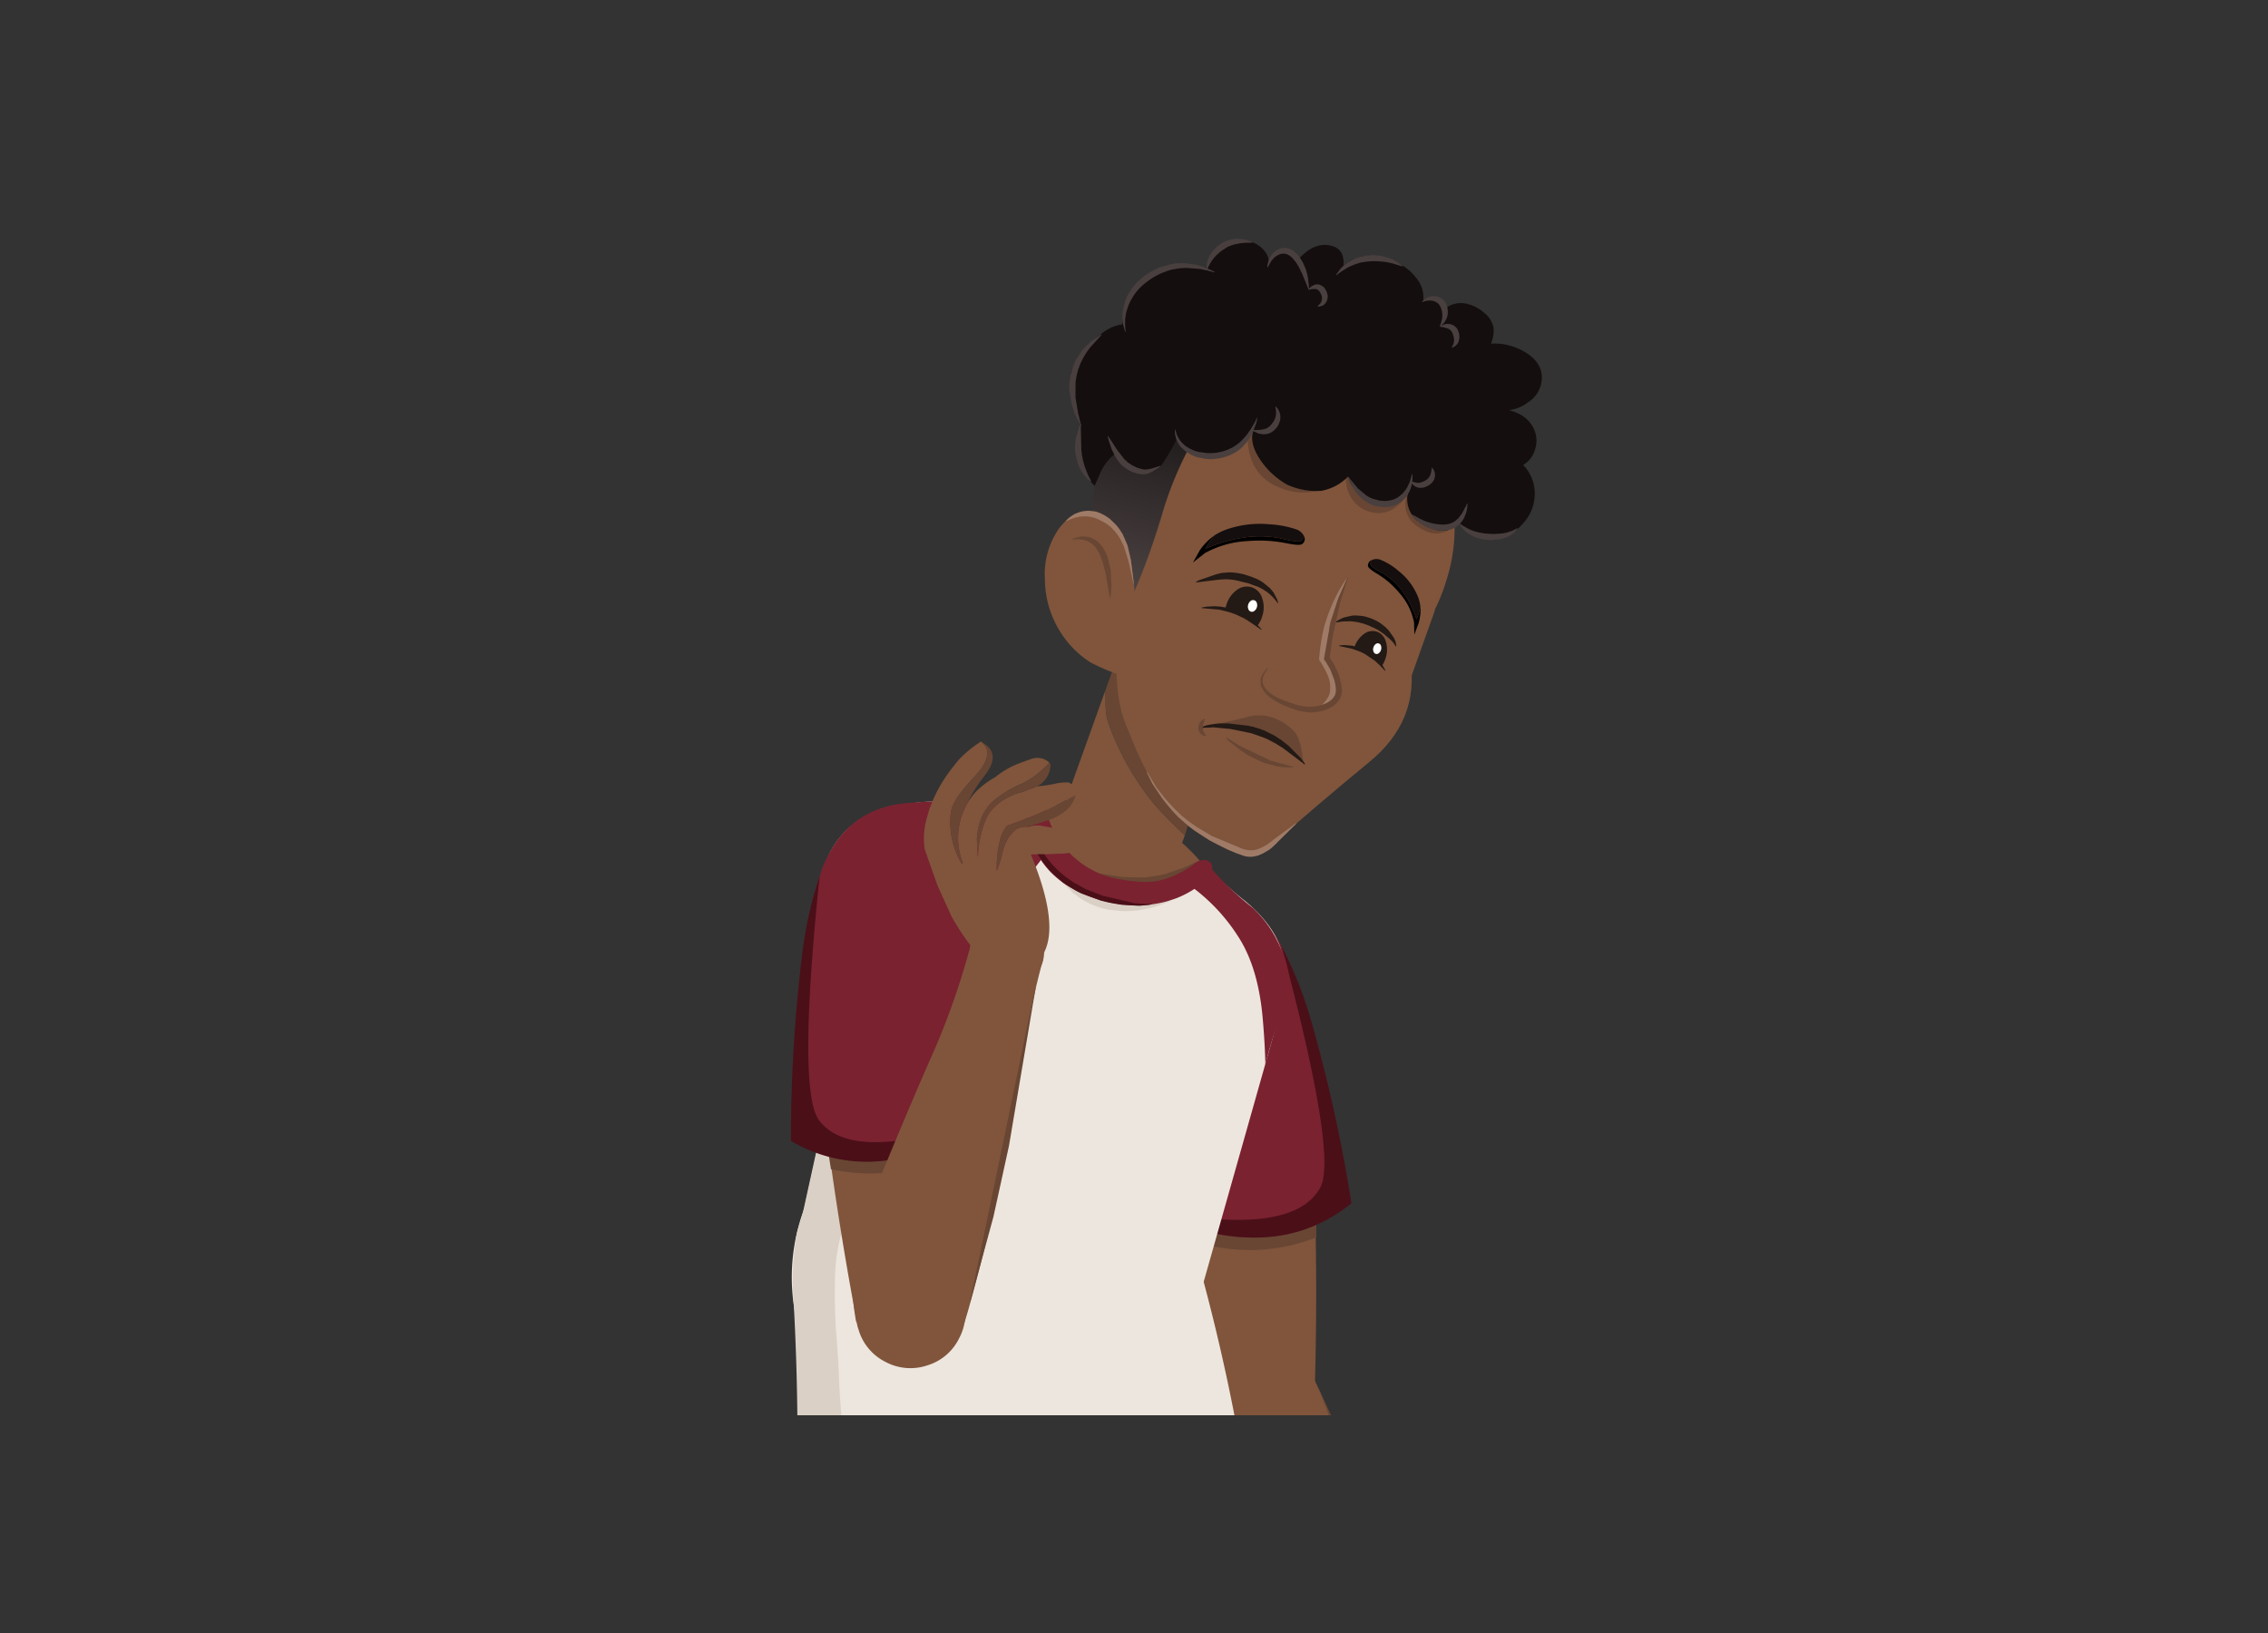 <svg xmlns="http://www.w3.org/2000/svg" xmlns:xlink="http://www.w3.org/1999/xlink" width="375" height="270" viewBox="0 0 375 270">
  <rect x="0" y="0" width="375" height="270" fill="#333333" stroke="none"/>
  <defs>
    <clipPath id="clip-path">
      <rect id="Rectangle_8678" data-name="Rectangle 8678" width="375" height="270" transform="translate(15808 -12887)" fill="#fff" stroke="#707070" stroke-width="1" opacity="0.59"/>
    </clipPath>
    <clipPath id="clip-path-2">
      <rect id="Rectangle_8684" data-name="Rectangle 8684" width="189" height="223" transform="translate(88 111)" fill="#fff"/>
    </clipPath>
    <linearGradient id="linear-gradient" x1="0.543" y1="0.993" x2="0.511" y2="0.105" gradientUnits="objectBoundingBox">
      <stop offset="0" stop-color="#4d4343"/>
      <stop offset="1" stop-color="#252020"/>
    </linearGradient>
  </defs>
  <g id="Mask_Group_16639" data-name="Mask Group 16639" transform="translate(-15808 12887)" clip-path="url(#clip-path)">
    <g id="Mask_Group_16628" data-name="Mask Group 16628" transform="translate(15808 -12987)" clip-path="url(#clip-path-2)">
      <g id="male_teen_DS_4" data-name="male teen DS 4" transform="translate(116.308 129.429)">
        <g id="Group_105696" data-name="Group 105696" transform="translate(129.508 260.427) rotate(165.86)">
          <g id="Group_105689" data-name="Group 105689" transform="matrix(0.978, -0.208, 0.208, 0.978, 0, 7.785)">
            <g id="Group_105688" data-name="Group 105688" transform="translate(0 0)">
              <path id="Path_76221" data-name="Path 76221" d="M20.083,58.976a37.089,37.089,0,0,1-2.879,7.49L.008,61.7q-.025-1.936.025-3.872a361.7,361.7,0,0,1,3.516-42.8A122.017,122.017,0,0,0,4.772.051L16.975,0a124,124,0,0,0,.713,19.54q1.1,8.53,2.42,21.629T20.083,58.976Z" fill="#80553c"/>
            </g>
          </g>
          <g id="Group_105691" data-name="Group 105691" transform="translate(4.613 0)">
            <g id="Group_105690" data-name="Group 105690" transform="translate(0 0)">
              <path id="Path_76222" data-name="Path 76222" d="M12.235,6.118a5.893,5.893,0,0,1-1.794,4.324,5.893,5.893,0,0,1-4.324,1.794,5.893,5.893,0,0,1-4.324-1.794A5.893,5.893,0,0,1,0,6.118,5.893,5.893,0,0,1,1.794,1.794,5.893,5.893,0,0,1,6.118,0a5.893,5.893,0,0,1,4.324,1.794A5.893,5.893,0,0,1,12.235,6.118Z" transform="translate(0)" fill="#80553c"/>
            </g>
          </g>
          <g id="Group_105693" data-name="Group 105693" transform="translate(5.536 11.836)">
            <g id="Group_105692" data-name="Group 105692" transform="translate(0 0)">
              <path id="Path_76223" data-name="Path 76223" d="M6.313,50.162,6.619,52.4q.051.051-.025.051-.051.051-.051-.025L3.893,38.214l-1.6-11.872L.02.051Q-.031,0,.046,0L.1.025,6.236,49.6Q6.287,49.983,6.313,50.162Z" transform="translate(0 0)" fill="#684633"/>
            </g>
          </g>
          <g id="Group_105695" data-name="Group 105695" transform="translate(18.727 64.036)">
            <g id="Group_105694" data-name="Group 105694" transform="translate(0 0)">
              <path id="Path_76224" data-name="Path 76224" d="M3.057,3.821V3.057h.764m-.764,0V2.293m3.057.764L3.057,0,0,3.057,3.057,6.114Zm-3.821,0h.764" fill="none" stroke="rgba(0,0,0,0)" stroke-linecap="round" stroke-linejoin="round" stroke-width="0.079"/>
            </g>
          </g>
        </g>
        <g id="Group_105715" data-name="Group 105715" transform="matrix(-0.989, -0.15, 0.15, -0.989, 100.813, 211.243)">
          <g id="Group_105698" data-name="Group 105698" transform="translate(1.223 6.726)">
            <g id="Group_105697" data-name="Group 105697" transform="translate(0 0)">
              <path id="Path_76225" data-name="Path 76225" d="M17.707,0a213.07,213.07,0,0,1,6.624,32.433L5.045,36.306Q1.977,19.444,0,2.854Z" fill="#80553c"/>
            </g>
          </g>
          <g id="Group_105700" data-name="Group 105700" transform="translate(1.197 0)">
            <g id="Group_105699" data-name="Group 105699" transform="translate(0 0)">
              <path id="Path_76226" data-name="Path 76226" d="M18.038,9.019a8.714,8.714,0,0,1-2.65,6.395,8.673,8.673,0,0,1-6.37,2.624,8.757,8.757,0,0,1-6.395-2.624A8.757,8.757,0,0,1,0,9.019,8.672,8.672,0,0,1,2.624,2.65,8.714,8.714,0,0,1,9.019,0a8.631,8.631,0,0,1,6.37,2.65A8.631,8.631,0,0,1,18.038,9.019Z" fill="#80553c"/>
            </g>
          </g>
          <g id="Group_105703" data-name="Group 105703" transform="translate(4.892 31.712)">
            <g id="Group_105702" data-name="Group 105702" transform="translate(0 0)">
              <g id="Group_105701" data-name="Group 105701" transform="translate(0 0)">
                <path id="Path_76227" data-name="Path 76227" d="M1.605,14.505,0,4.034A29.914,29.914,0,0,1,19.694.34L21.4,10.021Z" fill="#684633"/>
              </g>
            </g>
          </g>
          <g id="Group_105705" data-name="Group 105705" transform="translate(16.153 60.026)">
            <g id="Group_105704" data-name="Group 105704" transform="translate(0 0)">
              <path id="Path_76228" data-name="Path 76228" d="M29.911,14.956a14.409,14.409,0,0,1-4.382,10.573,14.408,14.408,0,0,1-10.573,4.382A14.408,14.408,0,0,1,4.382,25.529,14.409,14.409,0,0,1,0,14.956,14.409,14.409,0,0,1,4.382,4.382,14.408,14.408,0,0,1,14.956,0,14.408,14.408,0,0,1,25.529,4.382,14.409,14.409,0,0,1,29.911,14.956Z" fill="#7a2230"/>
            </g>
          </g>
          <g id="Group_105707" data-name="Group 105707" transform="translate(0.051 33.793)">
            <g id="Group_105706" data-name="Group 105706" transform="translate(0 0)">
              <path id="Path_76229" data-name="Path 76229" d="M35.058,2.64q5.365,22.911,10.548,35.032L20.79,52.067Q12.026,44.347,0,8.449,12.127-4.723,35.058,2.64Z" transform="translate(0 0)" fill="#7a2230"/>
            </g>
          </g>
          <g id="Group_105710" data-name="Group 105710" transform="translate(0 33.825)">
            <g id="Group_105709" data-name="Group 105709" transform="translate(0 0)">
              <g id="Group_105708" data-name="Group 105708" transform="translate(0 0)">
                <path id="Path_76230" data-name="Path 76230" d="M11.057,37.08A250.483,250.483,0,0,1,0,8.366Q11.657-4.485,34.242,2.4,8.815.952,5.478,10.175,3.44,15.78,17.784,48.647A65.515,65.515,0,0,1,11.057,37.08Z" fill="#4b0f18"/>
              </g>
            </g>
          </g>
          <g id="Group_105712" data-name="Group 105712" transform="translate(37.458 46.013)">
            <g id="Group_105711" data-name="Group 105711" transform="translate(0 0)">
              <path id="Path_76231" data-name="Path 76231" d="M7.536,23.745l-.357-.51-.1-.178-.153-.2-.637-1.07-.076-.153-.1-.153-2.217-4.79L1.5,8.968.046.331.02.051Q-.031,0,.046,0L.1.025,4.4,15.338l2.242,6.089.051.178.586,1.35.1.178.229.586q.051.051-.025.051Q7.536,23.822,7.536,23.745Z" transform="translate(0 0)" fill="#4b0f18"/>
            </g>
          </g>
          <g id="Group_105714" data-name="Group 105714" transform="translate(28.051 71.924)">
            <g id="Group_105713" data-name="Group 105713" transform="translate(0 0)">
              <path id="Path_76232" data-name="Path 76232" d="M3.057,3.822V3.057h.764m-.764,0V2.293m3.057.764L3.057,0,0,3.057,3.057,6.115Zm-3.822,0h.764" transform="translate(0 0)" fill="none" stroke="rgba(0,0,0,0)" stroke-linecap="round" stroke-linejoin="round" stroke-width="0.079"/>
            </g>
          </g>
        </g>
        <g id="Group_105725" data-name="Group 105725" transform="matrix(0.99, -0.141, 0.141, 0.99, 2.134, 152.76)">
          <g id="Group_105717" data-name="Group 105717" transform="translate(0 32.002)">
            <g id="Group_105716" data-name="Group 105716" transform="translate(0 0)">
              <path id="Path_76233" data-name="Path 76233" d="M77.866,54.221A328.85,328.85,0,0,0,74.4,0L8.153,2.854A361.907,361.907,0,0,1,0,54.832Q36.61,68.889,77.866,54.221Z" fill="#ede6de"/>
            </g>
          </g>
          <g id="Group_105719" data-name="Group 105719" transform="translate(7.944 2.045)">
            <g id="Group_105718" data-name="Group 105718" transform="translate(0 0)">
              <path id="Path_76234" data-name="Path 76234" d="M0,33.5A32.279,32.279,0,0,0,9.8,57.188a32.278,32.278,0,0,0,23.692,9.8,32.278,32.278,0,0,0,23.692-9.8,32.278,32.278,0,0,0,9.8-23.692A32.278,32.278,0,0,0,57.188,9.8,32.278,32.278,0,0,0,33.5,0,32.278,32.278,0,0,0,9.8,9.8,32.278,32.278,0,0,0,0,33.5Z" transform="translate(0 0)" fill="#ede6de"/>
            </g>
          </g>
          <g id="Group_105722" data-name="Group 105722" transform="translate(0.051 0)">
            <g id="Group_105721" data-name="Group 105721" transform="translate(0 0)">
              <g id="Group_105720" data-name="Group 105720">
                <path id="Path_76235" data-name="Path 76235" d="M40.079,8.867q.79-.025,1.605-.025.815.1,1.631.229a4.385,4.385,0,0,1,.484-.025,36.215,36.215,0,0,1-.459-6.9A8.455,8.455,0,0,1,43.468.994a9.354,9.354,0,0,1,.2-.994l-.459,1.452A34.538,34.538,0,0,0,22.575,6.319l-6.65,6.93a55.063,55.063,0,0,0-5.86,10.115,47.274,47.274,0,0,0-2.013,9.861A415.33,415.33,0,0,1,0,87.013,43.4,43.4,0,0,0,6.829,89.23q4.195,1.044,6.6,1.758a35.116,35.116,0,0,0,5.988,1.172q3.586.465,7.415,1.172a37.479,37.479,0,0,0,7.746.662q3.949-.072,5.606-.127t6.778-.382a65.7,65.7,0,0,0,9.351-1.2q4.114-.714,7.058-1.478,2.973-.764,3.669-.968.691-.178,1.376-.382.688-.229,1.376-.433-.535.1-1.045.229-4.179.815-8.51,1.3-3.083.357-6.217.662a111.1,111.1,0,0,1-11.389.382,60.821,60.821,0,0,1-7.058-.561,57.607,57.607,0,0,1-9.937-2.268,22.342,22.342,0,0,1-6.956-3.847,13.4,13.4,0,0,1-4.586-7.16A35.828,35.828,0,0,1,13.1,71.98a86.709,86.709,0,0,1-.331-10.5q.127-3.949.382-7.95.153-2.726.433-5.453.334-3.058.586-7.287.272-4.229,1.1-9.249a30.441,30.441,0,0,1,3.185-9.377A20.42,20.42,0,0,1,25,14.957,41.912,41.912,0,0,1,31.06,11.44,27.584,27.584,0,0,1,40.079,8.867Z" fill="#dad0c5"/>
              </g>
            </g>
          </g>
          <g id="Group_105724" data-name="Group 105724" transform="translate(35.875 90.809)">
            <g id="Group_105723" data-name="Group 105723" transform="translate(0 0)">
              <path id="Path_76236" data-name="Path 76236" d="M3.058,2.293v.764h.764m-.764,0v.764m3.058-.764L3.058,6.115,0,3.058,3.058,0Zm-3.822,0h.764" transform="translate(0 0)" fill="none" stroke="rgba(0,0,0,0)" stroke-linecap="round" stroke-linejoin="round" stroke-width="0.079"/>
            </g>
          </g>
        </g>
        <g id="Group_105750" data-name="Group 105750" transform="matrix(0.951, 0.308, -0.308, 0.951, 27.12, 90.972)">
          <g id="Group_105727" data-name="Group 105727" transform="translate(28.919 0)">
            <g id="Group_105726" data-name="Group 105726" transform="translate(0 0)">
              <path id="Path_76237" data-name="Path 76237" d="M30.83,18.3,33.352,6.219a28.793,28.793,0,0,0-8.306-4.765A26.211,26.211,0,0,0,16.663,0,28.107,28.107,0,0,0,.586,4.843L0,18.3Z" fill="#80553c"/>
            </g>
          </g>
          <g id="Group_105729" data-name="Group 105729" transform="translate(8.026 2.983)">
            <g id="Group_105728" data-name="Group 105728" transform="translate(0 0)">
              <path id="Path_76238" data-name="Path 76238" d="M71.342,20.154a17.748,17.748,0,0,0-2.7-8.918q-2.458-3.89-8.408-6.268A51.853,51.853,0,0,1,52.08,1.147Q50,6.675,43.213,10.625,36.453,14.6,31.365,9.4,26.3,4.229,25.021,3.134A10.875,10.875,0,0,1,22.651,0,42.322,42.322,0,0,0,17.3,1.478Q12.817,2.886,8.332,4.357A53.19,53.19,0,0,0,0,7.95L6.727,78.068q2.65-3.618,5.554-7.007,2.6-3.032,5.453-5.886l1.07-1.07,1.07-1.019q2.064-1.885,4.281-3.593a42.926,42.926,0,0,1,8.536-5.019,27.1,27.1,0,0,1,8.383-2.14,25.648,25.648,0,0,1,8.281.739,31.231,31.231,0,0,1,8.128,3.567,37.756,37.756,0,0,1,5.07,3.72,54.178,54.178,0,0,1,4.484,4.331A67.422,67.422,0,0,1,73.3,72.463Z" fill="#ede6de"/>
            </g>
          </g>
          <g id="Group_105731" data-name="Group 105731" transform="translate(0.255 9.072)">
            <g id="Group_105730" data-name="Group 105730" transform="translate(0 0)">
              <path id="Path_76239" data-name="Path 76239" d="M29.913,14.956A14.409,14.409,0,0,0,25.53,4.382,14.409,14.409,0,0,0,14.956,0,14.409,14.409,0,0,0,4.382,4.382,14.409,14.409,0,0,0,0,14.956,14.409,14.409,0,0,0,4.382,25.53a14.409,14.409,0,0,0,10.574,4.382A14.409,14.409,0,0,0,25.53,25.53,14.409,14.409,0,0,0,29.913,14.956Z" transform="translate(0)" fill="#ede6de"/>
            </g>
          </g>
          <g id="Group_105734" data-name="Group 105734" transform="translate(10.523 36.157)">
            <g id="Group_105733" data-name="Group 105733" transform="translate(0 0)">
              <g id="Group_105732" data-name="Group 105732">
                <path id="Path_76240" data-name="Path 76240" d="M13.3,0Q.025,2.166,0,2.14L4.179,45.149l8.943-11.007Z" fill="#dad0c5"/>
              </g>
            </g>
          </g>
          <g id="Group_105739" data-name="Group 105739" transform="translate(0 3.365)">
            <g id="Group_105736" data-name="Group 105736" transform="translate(0 0)">
              <g id="Group_105735" data-name="Group 105735">
                <path id="Path_76241" data-name="Path 76241" d="M30.575,20.893A73.3,73.3,0,0,1,35.314,5.351L29.352,0a131.31,131.31,0,0,0-19.16,6.344Q.494,10.289,0,21.555q1.356,8.559,7.8,12.154l.484.255q.324.18.637.331.07.03.127.051l.433.178a13.8,13.8,0,0,0,4.2,1.019,15.209,15.209,0,0,0,1.529.076,14.409,14.409,0,0,0,10.574-4.382,14.061,14.061,0,0,0,1.07-1.2Q29.538,27.131,30.575,20.893Z" fill="#7a2230"/>
              </g>
            </g>
            <g id="Group_105738" data-name="Group 105738" transform="translate(58.551 1.019)">
              <g id="Group_105737" data-name="Group 105737" transform="translate(0 0)">
                <path id="Path_76242" data-name="Path 76242" d="M10.243,9.376q4.875,3.87,8.23,11.848,1.564,3.69,2.726,7.007a68.641,68.641,0,0,1-.1-8.051,20.439,20.439,0,0,0-.433-5.5q-.209-2.543-3.007-5.529a19.119,19.119,0,0,0-6.4-4.892A51.776,51.776,0,0,1,2.4,0L0,3.873A30.555,30.555,0,0,1,10.243,9.376Z" transform="translate(0)" fill="#7a2230"/>
              </g>
            </g>
          </g>
          <g id="Group_105741" data-name="Group 105741" transform="translate(44.181 4.027)">
            <g id="Group_105740" data-name="Group 105740" transform="translate(0 0)">
              <path id="Path_76243" data-name="Path 76243" d="M9.988,3.822,9.835,3.9,9.351,4.2,7.134,5.3,3.847,6.319l-.153.025L3.542,6.4.051,6.956H.025L0,7.007l.025.025.2.051,1.376.1.127.025L3.491,7.16l.331-.051H4l1.427-.255,1.5-.433a11.9,11.9,0,0,0,1.5-.586l.739-.382L11.44,3.924l1.987-2.013L14.294.688l.1-.127.178-.331.1-.153Q14.7.051,14.651,0H14.6l-.127.153L13.4,1.172l-.1.076-.306.28-.1.076-.2.2Z" fill="#684633"/>
            </g>
          </g>
          <g id="Group_105743" data-name="Group 105743" transform="translate(36.231 11.722)">
            <g id="Group_105742" data-name="Group 105742" transform="translate(0 0)">
              <path id="Path_76244" data-name="Path 76244" d="M16.281,1.605l-.561.229-.2.051a17.179,17.179,0,0,1-1.707.535q-.764.2-.892.229l-1.376.28h-.127l-.1.025-2.166.153-.127.025-.1-.025H8.2L6.8,2.981l-2.37-.51L1.86,1.529.917,1.07.713.994.561.892.076.662Q0,.586,0,.688V.739l1.554,1.35.127.076.561.408L4.51,3.745h.051L5.58,4.1l.127.025.1.051.255.051a10.668,10.668,0,0,0,2.013.357,13.087,13.087,0,0,0,2.14.025l.79-.076,2.268-.484.255-.076.1-.051.127-.025.484-.178a16.9,16.9,0,0,0,1.733-.739l1.452-.815a12.551,12.551,0,0,0,1.172-.79l1.58-1.3V0H20.1L18.625.662l-.076.025-.561.255-.153.051-.153.076-1.2.484Z" transform="translate(0)" fill="#dad0c5"/>
            </g>
          </g>
          <g id="Group_105745" data-name="Group 105745" transform="translate(27.925 1.835)">
            <g id="Group_105744" data-name="Group 105744" transform="translate(0 0)">
              <path id="Path_76245" data-name="Path 76245" d="M21.428,12.842a18.509,18.509,0,0,0,8.051-3.771A16.2,16.2,0,0,0,32.1,6.294a8.838,8.838,0,0,0,1.478-3.236q-.2-1.3-1.223-1.376a2.132,2.132,0,0,0-1.936,1.2,17.581,17.581,0,0,1-3.236,3.414A10.576,10.576,0,0,1,23.8,8.129,23.137,23.137,0,0,1,19.976,9a14.871,14.871,0,0,1-8.79-1.045A14.662,14.662,0,0,1,4.663,2.4,5.144,5.144,0,0,0,3.542.689,2.323,2.323,0,0,0,1.809,0Q.79,0,0,1.453A25,25,0,0,0,4.026,8.027a13.891,13.891,0,0,0,8.51,4.892A21.488,21.488,0,0,0,21.428,12.842Z" transform="translate(0 0)" fill="#7a2230"/>
            </g>
          </g>
          <g id="Group_105747" data-name="Group 105747" transform="translate(28.007 3.396)">
            <g id="Group_105746" data-name="Group 105746" transform="translate(0 0)">
              <path id="Path_76246" data-name="Path 76246" d="M18.8,11.741q.968-.1,2.319-.331l2.7-.713,1.529-.662.306-.178q.076,0,.025-.051,0-.076-.051-.025l-.1.025-.408.153-.2.051-.127.051-.408.1q-.306.1-1.452.357l-5.4.459L14.569,10.8l-2.37-.459-1.325-.408A18.888,18.888,0,0,1,8.352,8.811L7.206,8.123q-.637-.433-1.07-.79l-.153-.076-.1-.1-.255-.2L3.256,4.607.1.046Q.1-.031.046.02-.031.02.02.071L.53,1.294q.433.917.688,1.35L2.237,4.352a19.153,19.153,0,0,0,1.427,1.86l.892.943a11.449,11.449,0,0,0,.994.892,12.449,12.449,0,0,0,1.121.866l1.2.764L10.543,10.9a23.35,23.35,0,0,0,2.854.713l.688.1,3.44.127Z" fill="#4b0f18"/>
            </g>
          </g>
          <g id="Group_105749" data-name="Group 105749" transform="translate(45.073 77.127)">
            <g id="Group_105748" data-name="Group 105748" transform="translate(0 0)">
              <path id="Path_76247" data-name="Path 76247" d="M3.058,2.293v.764h.764m-.764,0v.764m3.058-.764L3.058,6.115,0,3.058,3.058,0Zm-3.822,0h.764" fill="none" stroke="rgba(0,0,0,0)" stroke-linecap="round" stroke-linejoin="round" stroke-width="0.079"/>
            </g>
          </g>
        </g>
        <g id="Group_105755" data-name="Group 105755" transform="matrix(0.947, 0.32, -0.32, 0.947, 71.564, 68.255)">
          <g id="Group_105752" data-name="Group 105752" transform="translate(0 0)">
            <g id="Group_105751" data-name="Group 105751">
              <path id="Path_76248" data-name="Path 76248" d="M20.459,23.517l.1-5.019a61.6,61.6,0,0,1-6.522-3.287A45,45,0,0,1,2.65,4.994,9.439,9.439,0,0,1,1.4,2.7Q1.223,2.268.433,0L0,23.211Z" transform="translate(0 17.223)" fill="#80553c"/>
              <path id="Path_76249" data-name="Path 76249" d="M19.695,9.045h-.127a9.341,9.341,0,0,0-2.828-6.191A9.376,9.376,0,0,0,9.86,0,9.49,9.49,0,0,0,2.93,2.854,9.448,9.448,0,0,0,.1,9.758q0,.28.025.561L0,17.223q.79,2.268.968,2.7a9.439,9.439,0,0,0,1.248,2.293A45,45,0,0,0,13.605,32.434a61.6,61.6,0,0,0,6.522,3.287Z" transform="translate(0.433 0)" fill="#684633"/>
            </g>
          </g>
          <g id="Group_105754" data-name="Group 105754" transform="translate(6.115 49.046)">
            <g id="Group_105753" data-name="Group 105753" transform="translate(0 0)">
              <path id="Path_76250" data-name="Path 76250" d="M3.057,2.293v.764h.764m-.764,0v.764m3.057-.764L3.057,6.115,0,3.057,3.057,0Zm-3.822,0h.764" fill="none" stroke="rgba(0,0,0,0)" stroke-linecap="round" stroke-linejoin="round" stroke-width="0.079"/>
            </g>
          </g>
        </g>
        <g id="Group_105774" data-name="Group 105774" transform="translate(0 113.717) rotate(-17.641)">
          <g id="Group_105757" data-name="Group 105757" transform="translate(1.223 46.906)">
            <g id="Group_105756" data-name="Group 105756" transform="translate(0 0)">
              <path id="Path_76251" data-name="Path 76251" d="M17.707,36.307A213.073,213.073,0,0,0,24.332,3.873L5.045,0Q1.977,16.863,0,33.453Z" transform="translate(0 0)" fill="#80553c"/>
            </g>
          </g>
          <g id="Group_105759" data-name="Group 105759" transform="translate(1.197 71.9)">
            <g id="Group_105758" data-name="Group 105758" transform="translate(0 0)">
              <path id="Path_76252" data-name="Path 76252" d="M18.039,9.019a8.714,8.714,0,0,0-2.65-6.4A8.673,8.673,0,0,0,9.019,0a8.757,8.757,0,0,0-6.4,2.624A8.757,8.757,0,0,0,0,9.019a8.673,8.673,0,0,0,2.624,6.37,8.714,8.714,0,0,0,6.4,2.65,8.631,8.631,0,0,0,6.37-2.65A8.631,8.631,0,0,0,18.039,9.019Z" transform="translate(0 0)" fill="#80553c"/>
            </g>
          </g>
          <g id="Group_105762" data-name="Group 105762" transform="translate(4.892 43.721)">
            <g id="Group_105761" data-name="Group 105761" transform="translate(0 0)">
              <g id="Group_105760" data-name="Group 105760">
                <path id="Path_76253" data-name="Path 76253" d="M1.605,0,0,10.472a29.915,29.915,0,0,0,19.695,3.694L21.4,4.484Z" fill="#684633"/>
              </g>
            </g>
          </g>
          <g id="Group_105764" data-name="Group 105764" transform="translate(16.153 0)">
            <g id="Group_105763" data-name="Group 105763" transform="translate(0 0)">
              <path id="Path_76254" data-name="Path 76254" d="M29.911,14.956A14.409,14.409,0,0,0,25.529,4.382,14.409,14.409,0,0,0,14.956,0,14.409,14.409,0,0,0,4.382,4.382,14.409,14.409,0,0,0,0,14.956,14.409,14.409,0,0,0,4.382,25.529a14.409,14.409,0,0,0,10.573,4.382,14.409,14.409,0,0,0,10.573-4.382A14.409,14.409,0,0,0,29.911,14.956Z" fill="#7a2230"/>
            </g>
          </g>
          <g id="Group_105766" data-name="Group 105766" transform="translate(0.051 4.077)">
            <g id="Group_105765" data-name="Group 105765" transform="translate(0 0)">
              <path id="Path_76255" data-name="Path 76255" d="M35.058,49.428Q40.423,26.516,45.606,14.4L20.79,0Q12.026,7.72,0,43.619,12.128,56.791,35.058,49.428Z" fill="#7a2230"/>
            </g>
          </g>
          <g id="Group_105769" data-name="Group 105769" transform="translate(0 7.465)">
            <g id="Group_105768" data-name="Group 105768" transform="translate(0 0)">
              <g id="Group_105767" data-name="Group 105767">
                <path id="Path_76256" data-name="Path 76256" d="M11.058,11.567A250.487,250.487,0,0,0,0,40.281q11.657,12.851,34.243,5.962Q8.815,47.7,5.478,38.472,3.44,32.867,17.784,0A65.516,65.516,0,0,0,11.058,11.567Z" fill="#4b0f18"/>
              </g>
            </g>
          </g>
          <g id="Group_105771" data-name="Group 105771" transform="translate(37.458 20.133)">
            <g id="Group_105770" data-name="Group 105770" transform="translate(0 0)">
              <path id="Path_76257" data-name="Path 76257" d="M7.536.046,7.18.555l-.1.178-.153.2-.637,1.07-.076.153-.1.153L3.893,7.1,1.5,14.823.046,23.46l-.025.28q-.051.051.025.051L.1,23.766,4.4,8.454,6.645,2.364,6.7,2.186,7.282.836l.1-.178L7.613.071Q7.664.02,7.587.02,7.536-.031,7.536.046Z" fill="#4b0f18"/>
            </g>
          </g>
          <g id="Group_105773" data-name="Group 105773" transform="translate(28.052 11.898)">
            <g id="Group_105772" data-name="Group 105772" transform="translate(0 0)">
              <path id="Path_76258" data-name="Path 76258" d="M3.057,2.293v.764h.764m-.764,0v.764m3.057-.764L3.057,6.115,0,3.057,3.057,0Zm-3.822,0h.764" transform="translate(0)" fill="none" stroke="rgba(0,0,0,0)" stroke-linecap="round" stroke-linejoin="round" stroke-width="0.079"/>
            </g>
          </g>
        </g>
        <g id="Group_105783" data-name="Group 105783" transform="translate(55.507 195.174) rotate(-175.345)">
          <g id="Group_105776" data-name="Group 105776" transform="matrix(0.978, 0.208, -0.208, 0.978, 13.819, 0)">
            <g id="Group_105775" data-name="Group 105775" transform="translate(0 0)">
              <path id="Path_76259" data-name="Path 76259" d="M20.085,7.491A37.093,37.093,0,0,0,17.206,0L.008,4.764Q-.017,6.7.034,8.637a361.733,361.733,0,0,0,3.516,42.8A122.028,122.028,0,0,1,4.773,66.422l12.2.051a124.015,124.015,0,0,1,.713-19.542q1.1-8.531,2.42-21.631T20.085,7.491Z" transform="translate(0)" fill="#80553c"/>
            </g>
          </g>
          <g id="Group_105778" data-name="Group 105778" transform="translate(4.614 60.569)">
            <g id="Group_105777" data-name="Group 105777" transform="translate(0 0)">
              <path id="Path_76260" data-name="Path 76260" d="M12.237,6.118a5.894,5.894,0,0,0-1.794-4.324A5.894,5.894,0,0,0,6.118,0,5.894,5.894,0,0,0,1.794,1.794,5.894,5.894,0,0,0,0,6.118a5.894,5.894,0,0,0,1.794,4.324,5.894,5.894,0,0,0,4.324,1.794,5.894,5.894,0,0,0,4.324-1.794A5.894,5.894,0,0,0,12.237,6.118Z" transform="translate(0 0)" fill="#80553c"/>
            </g>
          </g>
          <g id="Group_105780" data-name="Group 105780" transform="translate(5.536 8.488)">
            <g id="Group_105779" data-name="Group 105779" transform="translate(0 0)">
              <path id="Path_76261" data-name="Path 76261" d="M6.314,2.313,6.619.071Q6.67.02,6.594.02q-.051-.051-.051.025L3.893,14.263,2.288,26.136.02,52.429q-.051.051.025.051L.1,52.455,6.237,2.874Q6.288,2.492,6.314,2.313Z" fill="#684633"/>
            </g>
          </g>
          <g id="Group_105782" data-name="Group 105782" transform="translate(18.729 2.648)">
            <g id="Group_105781" data-name="Group 105781" transform="translate(0 0)">
              <path id="Path_76262" data-name="Path 76262" d="M3.057,2.293v.764h.764m-.764,0v.764m3.057-.764L3.057,6.115,0,3.057,3.057,0Zm-3.822,0h.764" transform="translate(0)" fill="none" stroke="rgba(0,0,0,0)" stroke-linecap="round" stroke-linejoin="round" stroke-width="0.079"/>
            </g>
          </g>
        </g>
        <g id="Group_105788" data-name="Group 105788" transform="matrix(-0.994, 0.113, -0.113, -0.994, 64.771, 130.001)">
          <g id="Group_105785" data-name="Group 105785" transform="translate(0 0)">
            <g id="Group_105784" data-name="Group 105784" transform="translate(0 0)">
              <path id="Path_76263" data-name="Path 76263" d="M3.732,33.924a.173.173,0,0,0,.022-.067H3.71l.022.067M17.085,20.751l.2-1.079-.2,3.1a10.438,10.438,0,0,1-1.619,4.181,1.617,1.617,0,0,1-.2.247,6.194,6.194,0,0,1-1.776,1.641A19.384,19.384,0,0,1,8.43,31.091a2.061,2.061,0,0,0-.27.112,14.674,14.674,0,0,0-4.406,2.765,2.927,2.927,0,0,0,3.057.9q.809-.18,1.619-.382A14.218,14.218,0,0,0,12.9,32.6a14.35,14.35,0,0,0,3.3-1.911A10.3,10.3,0,0,0,18.456,28.1l.157-.247q.09-.18.18-.337a2.938,2.938,0,0,0,.18-.315l.225-.45a11.386,11.386,0,0,0,.629-7.71l.18-.112a13.367,13.367,0,0,1,.832,8.789Q20.412,29.563,16.366,33t-1.821,5.642l.09.112a1.689,1.689,0,0,1,.18-.157,19.157,19.157,0,0,0,3.822-2.518q1.281-1.236,2.473-2.585a22.959,22.959,0,0,0,2.832-4.2q.225-.427.45-.877l.629-1.529a11.8,11.8,0,0,0,.809-4.9L24.413,15.85,22.66,10.433Q17.355-1.819,11.712.317,3.8,2.655,8.453,19.042a.878.878,0,0,0,.067.18L6.947,19.11a25.844,25.844,0,0,0-2.787-.247Q.945,18.48.36,19.6a2.368,2.368,0,0,0-.247,1.933q1.672.572,2.72,1.034l.719.292.18.045q.674.157-.022.022l.45.18,2.293.7a4.765,4.765,0,0,0,1.956,0l-.09.045a1.042,1.042,0,0,0,.2-.022,3.3,3.3,0,0,0,1.911-.18,3.157,3.157,0,0,0,.562-.4,8.377,8.377,0,0,1,.7-.629A8.713,8.713,0,0,0,13.2,19.874,20.589,20.589,0,0,1,14.387,17.2l.022.135a19.376,19.376,0,0,1-1.3,5.35,6.338,6.338,0,0,1-.944,1.394.02.02,0,0,0-.022.022l-.247.292q-2.922.652-5.822,1.529-2.63.832-5.193,1.888Q.5,27.967.113,28.1q0,.225-.022.584a2.311,2.311,0,0,0,.157.877,1.461,1.461,0,0,0,.719.787,8.2,8.2,0,0,0,2.27.045A21.944,21.944,0,0,1,6.2,30.3q1.124-.27,2.225-.562a3.412,3.412,0,0,1,.764-.135A10.121,10.121,0,0,0,14.208,27.2a6.648,6.648,0,0,0,1.259-1.8A17.324,17.324,0,0,0,17.085,20.751Z" fill="#80553c"/>
              <path id="Path_76264" data-name="Path 76264" d="M19.894,1.731l-.18.112a11.386,11.386,0,0,1-.629,7.71L18.86,10a2.938,2.938,0,0,1-.18.315q-.09.157-.18.337l-.157.247q-.214.365-.45.719A25.911,25.911,0,0,1,14.5,15.87q-3.3,3.349-.067,5.575-2.225-2.2,1.821-5.642t4.473-5.283a13.367,13.367,0,0,0-.832-8.789M14.3.135,14.274,0a20.589,20.589,0,0,0-1.191,2.675,8.713,8.713,0,0,1-1.506,2.742,8.376,8.376,0,0,0-.7.629,3.157,3.157,0,0,1-.562.4,3.3,3.3,0,0,1-1.911.18l-.157.045q-2.832.54-4,.809Q.854,8.52,0,10.79V10.9q.382-.135.764-.292Q3.327,9.554,5.957,8.722q2.9-.877,5.822-1.529l.247-.292a.02.02,0,0,1,.022-.022,6.339,6.339,0,0,0,.944-1.394A19.376,19.376,0,0,0,14.3.135m2.877,2.338-.2,1.079A17.324,17.324,0,0,1,15.353,8.2,6.648,6.648,0,0,1,14.095,10a10.121,10.121,0,0,1-5.013,2.405,3.412,3.412,0,0,0-.764.135q-1.1.292-2.225.562a4.078,4.078,0,0,0-2.608,3.462l.112.09h.045a.173.173,0,0,1-.022.067l.022.045A14.674,14.674,0,0,1,8.048,14a2.061,2.061,0,0,1,.27-.112,19.384,19.384,0,0,0,5.058-2.248A6.2,6.2,0,0,0,15.151,10a1.617,1.617,0,0,0,.2-.247,10.438,10.438,0,0,0,1.619-4.181Z" transform="translate(0.113 17.199)" fill="#684633"/>
            </g>
          </g>
          <g id="Group_105787" data-name="Group 105787" transform="translate(11.999 2.701)">
            <g id="Group_105786" data-name="Group 105786" transform="translate(0 0)">
              <path id="Path_76265" data-name="Path 76265" d="M3.057,2.293v.764h.764m-.764,0v.764m3.057-.764L3.057,6.115,0,3.057,3.057,0Zm-3.822,0h.764" fill="none" stroke="rgba(0,0,0,0)" stroke-linecap="round" stroke-linejoin="round" stroke-width="0.079"/>
            </g>
          </g>
        </g>
        <g id="Group_105881" data-name="Group 105881" transform="translate(70.776 0) rotate(17.28)">
          <g id="Group_105789" data-name="Group 105789" transform="translate(21.264 65.329)">
            <path id="Path_76266" data-name="Path 76266" d="M19.5,9.752a9.352,9.352,0,0,1-2.864,6.888A9.352,9.352,0,0,1,9.752,19.5a9.413,9.413,0,0,1-6.907-2.864A9.382,9.382,0,0,1,0,9.752,9.444,9.444,0,0,1,2.845,2.845,9.444,9.444,0,0,1,9.752,0a9.382,9.382,0,0,1,6.888,2.845A9.413,9.413,0,0,1,19.5,9.752Z" transform="translate(0 0)" fill="none" stroke="red" stroke-linecap="round" stroke-linejoin="round" stroke-width="0.079"/>
          </g>
          <g id="Group_105795" data-name="Group 105795" transform="translate(9.758 18.447)">
            <g id="Group_105791" data-name="Group 105791" transform="translate(0 0)">
              <g id="Group_105790" data-name="Group 105790" transform="translate(0 0)">
                <path id="Path_76267" data-name="Path 76267" d="M50.983,8.739A28.776,28.776,0,0,0,29.861,0,28.776,28.776,0,0,0,8.739,8.739,28.776,28.776,0,0,0,0,29.861,28.733,28.733,0,0,0,4.561,45.836l.025.127q10.73,15.01,25.988,16.994,18.042,1.773,28.154-12.23L59.391,34.7l-.153.637a30.261,30.261,0,0,0,.484-5.478A28.776,28.776,0,0,0,50.983,8.739Z" fill="#80553c"/>
              </g>
            </g>
            <g id="Group_105794" data-name="Group 105794" transform="translate(20.918 13.167)">
              <g id="Group_105793" data-name="Group 105793" transform="translate(0 0)">
                <g id="Group_105792" data-name="Group 105792" transform="translate(0)">
                  <path id="Path_76268" data-name="Path 76268" d="M23.976,9.331A4.672,4.672,0,0,0,27.39,7.114,6.737,6.737,0,0,0,28.307,5.2q.484,4.128,5.019,4.484a3.953,3.953,0,0,0,3.8-1.86,4.716,4.716,0,0,0,.943-3.312Q37.4,3.674,18.727,1.534,0-.632,0,.26A10.2,10.2,0,0,0,2.5,7.445a7.578,7.578,0,0,0,4.79,2.471,10.224,10.224,0,0,0,7.8-1.962A12.372,12.372,0,0,0,17.81,4.948a6.316,6.316,0,0,0,2.242,3.414A5.358,5.358,0,0,0,23.976,9.331Z" fill="#684633"/>
                </g>
              </g>
            </g>
          </g>
          <g id="Group_105800" data-name="Group 105800" transform="translate(19.287 62.525)">
            <g id="Group_105797" data-name="Group 105797" transform="translate(0 0)">
              <g id="Group_105796" data-name="Group 105796">
                <path id="Path_76269" data-name="Path 76269" d="M7.491,25.02q8.084,10.336,16.026,12.637t11.007.025q6.5-10.7,12.408-19.67Q52.845,9.07,48.461,0L0,1.1Q1.118,18.213,7.491,25.02Z" fill="#80553c"/>
              </g>
            </g>
            <g id="Group_105799" data-name="Group 105799" transform="translate(12.344 30.485)">
              <g id="Group_105798" data-name="Group 105798" transform="translate(0 0)">
                <path id="Path_76270" data-name="Path 76270" d="M26.078.879Q26.154.8,26.052.8H26L23.2,4.6l-.025.076-.025.051-.076.1q-.51.688-.662.866l-.713.713-.127.1-.051.051-.051.025-.357.28-.51.28-.535.178a2.782,2.782,0,0,1-.586.1H19.4l-.051.025h-.51l-5.4-.51-.076-.025h-.1l-2.8-.688L10.434,6.2h-.051l-.764-.255a12.371,12.371,0,0,1-1.3-.459l-.637-.255-.153-.076-.076-.025-.076-.051L5.924,4.344q-.917-.51-2.038-1.223L2.229,1.975.14.089.089.013Q.064-.013.013.013q-.025.051,0,.076L.064.166,1.44,1.618,3.682,3.427q1.2.841,2.013,1.325a12.72,12.72,0,0,0,1.147.662l.28.178.076.025,2.217.968.688.229.076.051h.051l.051.025,2.828.79h.051l.025.025h.025l.076.025,3.312.561q.51.051,1.478.153l1.478.051a4.178,4.178,0,0,0,1.5-.408l.637-.382.459-.408.076-.051.892-.968a7.839,7.839,0,0,0,.637-1.045l.153-.255.1-.229Z" fill="#9f7b67"/>
              </g>
            </g>
          </g>
          <g id="Group_105823" data-name="Group 105823" transform="translate(0 0)">
            <g id="Group_105802" data-name="Group 105802" transform="translate(8.688 38.31)">
              <g id="Group_105801" data-name="Group 105801" transform="translate(0 0)">
                <path id="Path_76271" data-name="Path 76271" d="M0,4.265q.229,4.714.713,8.459.255,1.936.535,3.465a7.772,7.772,0,0,1,6.166,2.5q3.465,3.287,4.535,9.427a119.21,119.21,0,0,0,.713-14.6A59.309,59.309,0,0,1,13.911.162Q12.383-.474,7.16,1.385,6.4,1.64,0,4.265Z" transform="translate(0 0)" fill="url(#linear-gradient)"/>
              </g>
            </g>
            <g id="Group_105804" data-name="Group 105804" transform="translate(0 0.185)">
              <g id="Group_105803" data-name="Group 105803" transform="translate(0 0)">
                <path id="Path_76272" data-name="Path 76272" d="M49.964,1.675a8.128,8.128,0,0,0-3.108-1.4,11.9,11.9,0,0,0-5.2.025,6.86,6.86,0,0,0-3.9,2.93Q37.148.376,34.524.733T30.4,4.351a2.121,2.121,0,0,0-1.223-.688,2.343,2.343,0,0,0-1.427.2,3.593,3.593,0,0,0-1.325.943,2.513,2.513,0,0,0-.586,1.478A3.647,3.647,0,0,0,23.9,4.427a4.567,4.567,0,0,0-4.153.178,6.245,6.245,0,0,0-2.93,2.6,5.059,5.059,0,0,0-.561,3.312,11.607,11.607,0,0,0-4.382.611,7.384,7.384,0,0,0-3.593,2.191,12.329,12.329,0,0,0-2.573,4.994,9.754,9.754,0,0,0,.051,5.045A7.123,7.123,0,0,0,2.7,26.211,16.4,16.4,0,0,0,.28,31.1a7.428,7.428,0,0,0,.841,5.886A41.151,41.151,0,0,0,4.051,41.4a7.161,7.161,0,0,0,1.4,5.249A9.81,9.81,0,0,0,9.3,50.238l.229-2.013a8.081,8.081,0,0,1,1.5-4.153,4.826,4.826,0,0,0,5.121,1.911,3.748,3.748,0,0,0,2.752-2.522,32.792,32.792,0,0,0,1.07-4.586,4.943,4.943,0,0,0,2.956,1.4,7.277,7.277,0,0,0,3.491-.433A10.076,10.076,0,0,0,30.676,36.1q.637-1.478.968-2.37-.051,2.344,2.93,4.561a13.055,13.055,0,0,0,5.07,2.293,11.532,11.532,0,0,0,5.656-.688A8.183,8.183,0,0,0,48.868,36.3a5.475,5.475,0,0,0,3.287,2.37,6.554,6.554,0,0,0,4.382.28,3.879,3.879,0,0,0,1.86-1.274,4.189,4.189,0,0,0,.688-1.962,4.74,4.74,0,0,0,2.8,4.153,10.327,10.327,0,0,0,3.159.561,4.742,4.742,0,0,0,2.038-.484,3.737,3.737,0,0,0,1.529-1.656A6.437,6.437,0,0,0,73.3,39.307a6.315,6.315,0,0,0,5.3-3.822,7.26,7.26,0,0,0,.357-6.242,6.748,6.748,0,0,0-3.032-3.363,4.226,4.226,0,0,0,1.121-3.032,4.691,4.691,0,0,0-.586-2.344q-1.682-2.777-5.478-2.573a6.277,6.277,0,0,0,2.65-2.191,4.834,4.834,0,0,0,.994-4.459q-.713-2.5-3.873-3.287a9.9,9.9,0,0,0-5.86.306,5.633,5.633,0,0,0-.357-2.6A4.156,4.156,0,0,0,62.27,3.765a6.386,6.386,0,0,0-3.542-.51A4.131,4.131,0,0,0,56.053,4.86a3.056,3.056,0,0,0-1.733-1.172A1.846,1.846,0,0,0,53,3.968a2.265,2.265,0,0,0-.917.866A4.985,4.985,0,0,0,49.964,1.675Z" fill="#140e0e"/>
              </g>
            </g>
            <g id="Group_105808" data-name="Group 105808" transform="translate(0)">
              <g id="Group_105805" data-name="Group 105805" transform="translate(37.046 0)">
                <path id="Path_76273" data-name="Path 76273" d="M11.873,36.613l.025.051,1.478,1.58.688.51.688.382.076.051.076.025.637.28.51.153.178.025.178.051h.1l.051.025h.025l.764.051a6.41,6.41,0,0,0,1.554-.2l.178-.051.357-.153.1-.025h.025v-.025h.025l.025-.025.1-.025.025-.025.051-.025.1-.025.739-.484.28-.255a4.01,4.01,0,0,0,.51-.586l.382-.611.127-.331.025-.025v-.025l.025-.025.051-.153v-.025l.025-.051.051-.153v-.051l.025-.051v-.076l.127-.611v-.127l.025-.076v-.739l-.025-.127V34.5l-.025-.1-.1-.611-.1-.306-.025-.127-.051-.1-.025-.1-.076-.153v-.051l-.1.025.025.051v.255l.025.127V34.4l-.025.127v.1l-.025.1v.127l-.051.229v.127l-.025.127-.025.051-.025.076-.051.229-.178.459v.025l-.025.025-.051.127v.025l-.025.051-.051.051-.025.076v.025l-.025.051-.484.713-.484.484-.433.306-.459.229-.025.025-.076.025-.051.025H19.16l-.076.025-.153.076-.153.051-.79.178-1.325.051-.025-.025h-.076L16.1,38.7l-.076-.025H15.95l-.153-.051-.153-.025-1.707-.713-1.834-1.2-.127-.1-.051-.025-.051.051m29.2-.306-.025.051-.255.255-.076.051-.076.1-.076.076-.331.28L40.1,37.2l-.561.408-.357.178-.076.051-.688.28a.615.615,0,0,1-.2.076l-.2.076-.1.051-.1.025-.127.051-.306.076L37.3,38.5l-.051.025-.229.051H37l-.025.025h-.076l-.229.051a5.085,5.085,0,0,1-.892.178l-.459.051-.051.025-1.019.025-.2-.025h-.178l-.382-.051-.1-.025H33.3l-.917-.2-.535-.178-.127-.025L31.7,38.4l-.051.076.051.025.255.255.28.2.561.306.153.1.178.076h.051l.051.025.484.178.433.1h.076l.051.025H34.4l.229.051h.229l.076.025H35.7l.051-.025h.127L36,39.8h.127l1.045-.2.051-.025h.051l.025-.025.229-.051.051-.025,1.248-.51.2-.127.1-.051.662-.459.459-.433a3.272,3.272,0,0,0,.433-.586l.1-.127.178-.331.127-.331.025-.127.025-.025-.076-.051M2.675,1.35l-.459.357-.1.1-.051.025L1.223,2.7,1.2,2.752l-.076.076-.28.408-.051.1-.051.076-.1.2-.051.076-.153.28L.051,5.07l-.025.153L0,5.274.076,5.3.1,5.249l.662-.892.051-.051.051-.076L.994,4.1,1.248,3.8,1.3,3.72l.51-.51.051-.025.357-.306L2.293,2.8,2.6,2.573l.051-.025L2.7,2.5l.51-.357.229-.127.127-.051.1-.076L3.8,1.86l.331-.178L4.2,1.656,4.561,1.5l.076-.025.229-.1.764-.255L7.083.79H7.21l.1-.025L7.771.713h.1l.1-.025h.2A2.589,2.589,0,0,1,8.586.662h1.452l.051.025.025-.1h-.051L9.937.51,9.784.459l-.1-.051L8.433.076,8,.025H7.873L7.771,0,6.217.025l-1.4.306L3.975.637,3.8.739,3.72.764,2.675,1.35M19.084,8.1l-.051.076-.025.051-.051.025.025.076.051-.025h.153l.051-.025h.051l.127-.025h.153l.1-.025h.637l.178.025.076.025h.051l.2.1h.025l.051.025.025.025.051.025.28.255.127.178.025.025.025.051.051.051.025.051.051.076.051.1.051.051v.025l.051.1a1.02,1.02,0,0,1,.153.357v.051l.025.025v.1l.025.076v.051l.025.051v.382l-.025.076v.127l-.025.051v.051l-.025.076v.051l-.025.076.051.025.051-.025.051-.051.076-.051.051-.025.025-.051.1-.1.051-.076.025-.025.025-.051a1.654,1.654,0,0,0,.2-.382l.025-.051v-.051l.051-.127.025-.28V9.58l-.025-.153V9.351L22.6,9.274l-.025-.153-.025-.051L22.5,8.918V8.867l-.025-.025-.051-.153-.076-.127-.025-.076-.025-.051-.051-.051V8.332h-.025V8.306h-.025l-.178-.255L21.759,7.8l-.127-.1-.076-.025-.153-.1-.255-.076a.73.73,0,0,0-.331-.076,2.408,2.408,0,0,0-.586.025l-.127.051-.127.025-.331.153-.229.153-.127.127-.1.076-.051.051Z" transform="translate(0 0)" fill="#493f3f"/>
              </g>
              <g id="Group_105806" data-name="Group 105806" transform="translate(0 10.497)">
                <path id="Path_76274" data-name="Path 76274" d="M8.943,31.492l.076.1.076.153.051.076.051.1.994,1.376,1.019,1.07.1.076.1.1.051.025.051.051.713.51.713.357h.025l.79.255.866.153,1.019-.025.535-.1.076-.025h.051l.127-.051h.051l.1-.051h.025l.025-.025.2-.076.051-.025.051-.051.127-.051.459-.357.076-.076.1-.076.2-.2.051-.076.127-.127.382-.459.051-.1.076-.076.076-.153.076-.1q.025-.025-.025-.076h-.051l-.229.178-.1.051-.076.076-.357.229-.127.1-.433.28-.1.051-.076.051-.357.178-.1.025-.076.051-.051.025h-.051l-.1.025-.025.025h-.051l-.076.025h-.025l-.1.025h-.127a3.03,3.03,0,0,1-.459.025h-.484l-.968-.153-.127-.051-.611-.178-.051-.025H13.3l-.025-.025-.561-.255L10.93,33.02l-.153-.153L10.6,32.74,9.733,32l-.051-.025-.255-.229-.1-.076-.076-.076-.127-.076-.1-.1q-.025-.025-.076.025v.051M2.956,15.8q.076-.076-.025-.076H2.879L1.733,17.147.994,18.421l-.229.51-.025.025L.178,20.842l-.025.025v.051l-.025.1-.025.2v.1l-.025.1L0,22.217.051,23.67l.076.611.1.408.025.2.127.484.051.1.1.382.051.076.025.1.994,2.013,1.07,1.529.1.1.076.1,1.274,1.3H4.2v-.076l-.586-.917-.1-.2-.255-.408-.076-.1L2.013,27.058l-.025-.076-.051-.076L1.2,24.485l-.025-.2L1.147,24.2v-.1l-.025-.178-.051-.178v-.2a3.785,3.785,0,0,1-.051-.739l-.025-.178v-.357l.025-.2v-.357l.025-.178v-.178l.025-.178.025-.1v-.076l.051-.357.051-.178.051-.331.2-.815.025-.076.025-.051V19.16l.306-.892L2.956,15.8M16.306.408A3.6,3.6,0,0,1,16.79.382l.943-.051A.045.045,0,0,0,17.784.28L17.759.255l-.535-.1L15.72,0,14.472.025,12.587.331,11.236.79l-.459.2-1.758,1.1-.331.255L7.363,3.669l-.484.637v.025H6.854l-.025.025L6.8,4.408l-.127.178v.025l-.025.025L5.962,5.784l-.2.484a3.726,3.726,0,0,0-.357.968l-.076.229-.051.255L5.2,7.949,5.172,8.2l-.025.051v.051l-.025.127v.127l-.076.586.1,1.733.255,1.1.051.153.076.153a4.875,4.875,0,0,0,.484.994l.535.815q.051.025.076,0v-.076L6.4,13.529l-.051-.178-.076-.178a6.373,6.373,0,0,1-.306-1.019L5.911,12l-.127-.841v-.178L5.758,10.8l.025-1.172.025-.1v-.1l.025-.1v-.1l.178-.841a5.324,5.324,0,0,1,.255-.866,8.352,8.352,0,0,1,.815-1.707l.051-.1.331-.484.051-.051.025-.051.076-.1.025-.051.025-.025V4.917h.025l.459-.586.076-.076a11.818,11.818,0,0,1,1.4-1.376l.764-.586.1-.051.28-.2L11.9,1.452l.1-.025.2-.1.611-.229.1-.025.1-.051L15.236.51h.1l.076-.025.611-.051H16.1l.076-.025h.127m18.166,18.37-.153-.1-.051-.051-.076-.025-.153-.1-.076.025v.051l.051.076.051.153.051.051.153.331.153.51v.051l.025.076.025.229v.51l-.051.28-.051.127v.076l-.025.025V21.1l-.025.076V21.2l-.025.025-.051.178v.025l-.025.025-.127.331-.306.433-.28.28-.459.28-.561.255-.1.025-.611.2h-.051l-.1.051-.076.025a.045.045,0,0,0-.051.051l.025.025.1.051.1.025h.051l.076.025.611.076a.331.331,0,0,0,.255,0h.153l.459-.076.51-.178.076-.051.076-.025.076-.051.1-.051.306-.255.382-.459.331-.637v-.051l.025-.051.051-.153V21.5l.025-.051.025-.1V21.3l.025-.051v-.1l.025-.178v-.561l-.025-.1V20.23l-.025-.1v-.051l-.025-.025-.1-.331-.051-.076-.025-.076-.025-.051-.127-.2-.051-.051-.025-.051-.1-.127Z" transform="translate(0 0)" fill="#493f3f"/>
              </g>
              <g id="Group_105807" data-name="Group 105807" transform="translate(33.428 7.618)">
                <path id="Path_76275" data-name="Path 76275" d="M1.656,0H1.3L.841.153l-.1.076L.306.637.051,1.1l-.025.1L0,1.248l.025.076H.076l.051-.051L.2,1.248l.357-.2L.79.968.866.917,1.045.892,1.07.866h.1L1.2.841l.178.025h.051l.051.025H1.5l.153.076.076.025.076.051.076.076.051.025.306.306.025.051.051.025.025.051.025.025.051.1.025.025.051.076.051.178.025.025v.1l.025.051v.1h.025v.408H2.6v.076L2.573,2.8v.025l-.025.051v.076l-.025.025-.229.408-.051.051.025.076h.1l.1-.025.1-.051.28-.178L2.9,3.236,2.93,3.21l.051-.025.127-.127.076-.1V2.93L3.21,2.9l.025-.076.076-.1.1-.306v-.1H3.44V2.166l.025-.1V1.911L3.44,1.834l-.051-.357-.051-.153-.051-.076-.025-.076L3.006.79,2.854.637A3.142,3.142,0,0,0,2.344.2L2.191.127Z" transform="translate(0 0)" fill="#493f3f"/>
              </g>
            </g>
            <g id="Group_105810" data-name="Group 105810" transform="translate(19.216 31.696)">
              <g id="Group_105809" data-name="Group 105809" transform="translate(0 0)">
                <path id="Path_76276" data-name="Path 76276" d="M12.378.025l-.051.229L12.25.841l-.28,1.147a.634.634,0,0,1-.076.28l-.28.892-.076.153-.051.153-.051.076-.051.153-.2.408a5.97,5.97,0,0,1-.79,1.274l-.484.586-.051.025-.561.51-.051.025-.1.1-.1.051-.408.306-.713.408-.076.051-.1.025-.178.1-.28.1-.1.051-.1.025-.1.051-.586.178L6.365,8H6.314l-1.478.255a5.826,5.826,0,0,1-1.452-.076l-.178-.025-.331-.1h-.1l-.025-.025H2.7L2.313,7.9l-.076-.051L2.11,7.8l-.51-.28-.076-.025L1.473,7.44l-.051-.025-.051-.051-.2-.153A5.619,5.619,0,0,1,.53,6.574L.1,5.911q0-.076-.051-.025-.076,0-.025.051L.148,6.4.3,6.726.352,6.8.4,6.9l.127.2.051.1.051.051.025.051.076.1.459.484.2.153.051.051.357.255.153.076.076.051.433.2.025.025h.051l.076.051.178.051.1.051.306.076a5.74,5.74,0,0,0,1.656.229l1.35-.127.331-.076.051-.025H6.67l.637-.2.127-.025.2-.1.1-.025.637-.306q.2-.1.815-.459l.178-.153.2-.127.076-.076.178-.127.051-.051.051-.025.331-.306.153-.178.1-.076V6.675l.025-.025.051-.025.153-.178L10.8,6.37l.357-.459a7.326,7.326,0,0,0,.764-1.478l.051-.2.076-.178V4.026l.025-.051.178-.611.025-.178.051-.178.1-.637.1-1.5L12.454.051A.045.045,0,0,0,12.4,0Z" fill="#493f3f"/>
              </g>
            </g>
            <g id="Group_105812" data-name="Group 105812" transform="translate(25.708 3.414)">
              <g id="Group_105811" data-name="Group 105811" transform="translate(0 0)">
                <path id="Path_76277" data-name="Path 76277" d="M2.9.025H2.828L2.65,0,2.471.025H2.319L2.14.051A2.855,2.855,0,0,0,1.5.28H1.478L1.427.306,1.376.357,1.3.382,1.223.433,1.147.51H1.121L1.1.535l-.1.076L.764.841.433,1.3l-.127.229-.178.459-.051.229-.025.051v.051l-.025.1L0,2.624v.688l.025.153v.1l.051.28L.127,4l.051.025L.2,3.975.357,3.21l.051-.153V2.981l.076-.255.229-.51A2.5,2.5,0,0,1,1.2,1.58L1.376,1.4l.051-.025L1.5,1.3l.127-.076h.025L1.707,1.2l.025-.025.1-.051H1.86L1.885,1.1l.2-.051h.025l.025-.025h.1L2.293.994h.331l.1.025a1.621,1.621,0,0,1,.433.1l.127.051h.051l.153.076.1.076h.051l.025.025.051.025.051.051h.051v.025h.025l.637.433.484.433.1.076.051.051.025.051.1.076.51.561.1.076L7.109,4.739l.051.051.051.076.408.51.1.1q0,.025.076.025V5.452l-.178-.51-.586-1.3a4.492,4.492,0,0,0-.484-.815l-.051-.1-.306-.433-.1-.1-.561-.662L4.612.739,4.357.586V.561q0,.025-.025,0L4.306.535,4.229.51,4.179.459H4.153L4.128.433H4.1L3.8.28,3.643.229,3.491.153,3.338.1h-.1L3.083.051H3.006Z" fill="#493f3f"/>
              </g>
            </g>
            <g id="Group_105814" data-name="Group 105814" transform="translate(3.952 41.401)">
              <g id="Group_105813" data-name="Group 105813" transform="translate(0 0)">
                <path id="Path_76278" data-name="Path 76278" d="M1.564,4.16,1.51,4.072.3.458.267.283.162,0,.087,0,.067.052.024.294l0,.1L0,.485l.025,1.88.2,1.049.035.105.015.122.156.439a4.354,4.354,0,0,0,.35.879L1.51,6.212,1.6,6.3l.017.053.036.036.163.2a5.717,5.717,0,0,0,.618.641l.146.143.75.557.092.054.055.054.277.128.11.072.646.276.036.036.039-.069-.036-.036L4.5,8.355l-.582-.571-.09-.124-.109-.107-.108-.142L3.5,7.3l-.559-.727-.073-.071-.628-.972L2.149,5.34l-.161-.265-.053-.123-.107-.177Z" transform="translate(0 0)" fill="#493f3f"/>
              </g>
            </g>
            <g id="Group_105816" data-name="Group 105816" transform="translate(51.954 3.694)">
              <g id="Group_105815" data-name="Group 105815" transform="translate(0 0)">
                <path id="Path_76279" data-name="Path 76279" d="M4.068.943,3.809.637,3.472.357,3.1.153,2.979.127,2.88.076,2.78.051H2.653L2.578.025h-.1L2.376,0h-.2l-.1.025h-.2L1.5.127,1.159.28.786.51.732.561.625.637l-.084.1-.109.1-.058.1-.14.178L.2,1.2a1.651,1.651,0,0,0-.143.229L.029,1.5,0,1.554l.047.051L.1,1.58l.08-.051.082-.076.053-.025.08-.051.055-.051.16-.1.211-.1.1-.025.211-.1.491-.1h.382l.049.025h.076l.075.025h.076l.049.025.075.025h.076l.1.051.075.025.1.051.047.051.049.025.217.178.283.331.046.076.047.051,0,.025.024.025.046.076.022.051h.025l0,.025.047.051.068.127.042.127.047.051.082.28.022.051.02.076.022.051.02.076,0,.025.024.025L4,3.363l.022.051-.012.178.009.229.018.1-.046.662.049.025.029-.051.056-.076.082-.076.062-.153.056-.076L4.357,4.1l.116-.2.094-.255L4.6,3.516l.005-.076.031-.076.036-.153L4.71,2.7l-.02-.076.007-.1-.039-.178.005-.076-.037-.2-.046-.076-.039-.178-.089-.178-.018-.1L4.411,1.5l0-.025-.024-.025-.046-.076-.044-.1L4.254,1.2l-.071-.076Z" transform="translate(0)" fill="#493f3f"/>
              </g>
            </g>
            <g id="Group_105818" data-name="Group 105818" transform="translate(59.001 30.957)">
              <g id="Group_105817" data-name="Group 105817" transform="translate(0 0)">
                <path id="Path_76280" data-name="Path 76280" d="M3.359.713l-.044-.1L3.27.535,2.938.178l-.1-.051L2.766.076,2.719.025,2.67,0,2.615.051l.044.1L2.654.229l.044.1.031.28.02.076L2.744.764l.039.178L2.758,1.3l-.076.357-.063.178-.029.051,0,.025H2.562l0,.051-.029.051-.252.331L2.2,2.42l-.084.1-.027.025H2.059L1.786,2.8l-.053.025-.027.025-.053.025,0,.025H1.626l-.08.051-.053.025-.027.025-.1.025-.08.051-.156.051h-.1l-.078.025-.18.025H.333L.156,3.159H.029L0,3.21l.049.025.022.051.142.153.315.229.1.025.2.1.126.025H1l.075.025h.408l.155-.025L1.717,3.8h.076l.158-.076H2l.027-.025.156-.051.055-.051.078-.025.214-.153.055-.051.08-.051.055-.051h.025l0-.025.136-.127.332-.382.031-.076.056-.076L3.337,2.5l.056-.076.062-.153.027-.025,0-.051.031-.076.074-.331L3.6,1.631l-.044-.459L3.47.943,3.45.866,3.428.815Z" fill="#493f3f"/>
              </g>
            </g>
            <g id="Group_105820" data-name="Group 105820" transform="translate(60.822 34.88)">
              <g id="Group_105819" data-name="Group 105819" transform="translate(0 0)">
                <path id="Path_76281" data-name="Path 76281" d="M.031,4.433,0,4.51l.049.025.386.306.124.051.047.051.2.1L.876,5.1H.9l.2.1.743.306.226.051.1.051.351.076a7.149,7.149,0,0,0,1.038.1h.561l.129-.025h.229l.078-.025.129-.025h.153l.078-.025h.051l.156-.051h.1l.053-.025L5.4,5.58l.678-.229.635-.331.135-.1.133-.076.463-.433.392-.51a4.575,4.575,0,0,0,.455-1.045l.034-.127,0-.051.029-.051L8.37,2.5,8.4,2.37l.06-.866L8.411.815,8.235.051l0-.051L8.16.025l0,.051L8.122.2,8.1.459,8.07.586l-.2,1.07-.007.1-.35.994-.289.484-.28.357-.029.051-.053.025-.029.051-.027.025H6.78l-.218.2-.053.025-.082.076a3.908,3.908,0,0,1-.871.433l-.469.153H5.036l-.078.025-.129.025-.053.025H4.7l-.491.1H4.081l-.233.051H3.593l-.053.025h-1.1l-.1-.025h-.1l-.959-.127-.175-.051-.528-.1L.457,4.535h-.1L.206,4.484.08,4.459Z" transform="translate(0)" fill="#493f3f"/>
              </g>
            </g>
            <g id="Group_105822" data-name="Group 105822" transform="translate(16.077 4.153)">
              <g id="Group_105821" data-name="Group 105821" transform="translate(0 0)">
                <path id="Path_76282" data-name="Path 76282" d="M5.911,0h-1.2L3.542.255l-.2.076L2.7.637,2.293.892l-.688.561L1.554,1.5l-.025.051-.178.178-.153.2q-.051.076-.153.2l-.153.2L.866,2.37V2.4l-.051.051-.484.968L.076,4.28l-.051.433L0,4.815v.637l.051.306v.153L.229,6.6l.051.1.051.025.025-.051.025-.1V6.421l.025-.076v-.1l.025-.1v-.1l.178-.866.1-.331L.79,4.688l.076-.28.051-.076.025-.076.051-.1.051-.076V4.026l.331-.586.051-.076.051-.1.051-.076.051-.051.025-.051.051-.076.051-.051V2.93L1.733,2.9l.611-.739L2.4,2.089l.076-.051L2.7,1.809l.1-.051.076-.076.484-.357L4.382.764,4.841.586,4.994.51l.28-.1L5.4.382,5.529.331,5.835.255,5.911.2,6.038.178,6.166.127,6.191.076,6.14.051Z" fill="#493f3f"/>
              </g>
            </g>
          </g>
          <g id="Group_105830" data-name="Group 105830" transform="translate(2.887 52.552)">
            <g id="Group_105825" data-name="Group 105825" transform="translate(0 4.118) rotate(-15.965)">
              <g id="Group_105824" data-name="Group 105824" transform="translate(0 0)">
                <path id="Path_76283" data-name="Path 76283" d="M12.3,3.193A6.689,6.689,0,0,0,7.563.059q-2.993-.475-5.4,2.879A13.079,13.079,0,0,0,.022,11.32a16.453,16.453,0,0,0,2.624,8.51A16.185,16.185,0,0,0,7.92,24.977a36.123,36.123,0,0,0,4.612,1.86q.254-1.307,1.58-5.35a22.583,22.583,0,0,0,.611-9.809Q14.03,5.875,12.3,3.193Z" fill="#80553c"/>
              </g>
            </g>
            <g id="Group_105827" data-name="Group 105827" transform="translate(5.547 6.227)">
              <g id="Group_105826" data-name="Group 105826" transform="translate(0 0)">
                <path id="Path_76284" data-name="Path 76284" d="M.076,1.147l.306-.1.1-.051L.611.968l.28-.1H.968L1.248.79,1.427.764l.1-.025h.1L2.038.688,2.5.713l.459.1a4.21,4.21,0,0,1,.917.382l.459.331.2.178.051.025.357.357.943,1.172L7.032,5.147l.051.127,1.223,2.4.051.076.178.382.076.1.076.178.076.127q0,.076.051.025.076,0,.025-.051l-.076-.586L8.459,6.675l-.943-2.6L6.344,2.14l-.917-.994a.276.276,0,0,1-.127-.1L4.892.739,4.179.331,4.026.28,3.873.2,3.72.153,3.108.025H2.956L2.8,0h-.28L1.605.153,1.452.229H1.4L1.3.28,1.1.357.28.841,0,1.07v.076Z" fill="#684633"/>
              </g>
            </g>
            <g id="Group_105829" data-name="Group 105829" transform="translate(3.603 1.871)">
              <g id="Group_105828" data-name="Group 105828" transform="translate(0 0)">
                <path id="Path_76285" data-name="Path 76285" d="M4.237,0,3.243.178,2.759.331,2.683.382,2.53.433,2.453.484,2.3.535,2.224.586,2.147.611l-.433.28L1.663.917,1.587.994l-.051.025-.025.025L1.052,1.4l-.535.637L.44,2.166l-.1.127-.306.561q-.076.076.025.076H.109L.7,2.4l.127-.076.1-.1.127-.076.127-.1.739-.433h.025l.076-.051h.025l.025-.025.484-.178.051-.025.153-.051.051-.025h.076L3.039,1.2H3.09l.076-.025h.076l.076-.025H3.37l.076-.025L3.6,1.1h.127l.306-.051h.28q.277,0,.764.051l1.2.229.28.076h.051l.025.025h.025l.739.28.739.408a1.262,1.262,0,0,1,.331.229l.1.051.076.051.076.076.1.051L8.9,2.65l.076.051.484.408.917.968.051.1.076.076,1.274,1.86V6.14l.025.025.025.051.178.255,1.707,3.006q0,.076.051.025.076,0,.025-.051L12.186,5.937l-.025-.025V5.886L11.065,4l-.127-.178-.051-.1L9.638,2.268l-.255-.229-.051-.025-.025-.025-.1-.076-.076-.076-.1-.076L8.95,1.682l-.357-.255A5.515,5.515,0,0,0,7.8.943L6.988.535,6.963.51H6.938L6.785.433l-.662-.2A6.357,6.357,0,0,0,5.2.051,6.06,6.06,0,0,0,4.288,0Z" transform="translate(0)" fill="#9f7b67"/>
              </g>
            </g>
          </g>
          <g id="Group_105857" data-name="Group 105857" transform="translate(30.035 50.789)">
            <g id="Group_105835" data-name="Group 105835" transform="translate(28.211 8.787)">
              <g id="Group_105832" data-name="Group 105832" transform="translate(0 0)">
                <g id="Group_105831" data-name="Group 105831" transform="translate(0)">
                  <path id="Path_76286" data-name="Path 76286" d="M5.452,3.715a4.319,4.319,0,0,0-.806-2.635A2.328,2.328,0,0,0,2.726,0,2.362,2.362,0,0,0,.792,1.079,4.37,4.37,0,0,0,0,3.715,4.308,4.308,0,0,0,.792,6.336,2.354,2.354,0,0,0,2.726,7.429a2.321,2.321,0,0,0,1.92-1.093A4.258,4.258,0,0,0,5.452,3.715Z" fill="#231915"/>
                </g>
              </g>
              <g id="Group_105834" data-name="Group 105834" transform="translate(3.007 1.765)">
                <g id="Group_105833" data-name="Group 105833" transform="translate(0 0)">
                  <path id="Path_76287" data-name="Path 76287" d="M1.317.87A1.085,1.085,0,0,0,1.1.239.53.53,0,0,0,.632,0,.57.57,0,0,0,.175.267,1.119,1.119,0,0,0,0,.926a.979.979,0,0,0,.215.617A.555.555,0,0,0,.7,1.795a.529.529,0,0,0,.443-.28A1.024,1.024,0,0,0,1.317.87Z" fill="#fff"/>
                </g>
              </g>
            </g>
            <g id="Group_105837" data-name="Group 105837" transform="translate(23.858 1.511)">
              <g id="Group_105836" data-name="Group 105836" transform="translate(0 0)">
                <path id="Path_76288" data-name="Path 76288" d="M10.673,3.946A15.707,15.707,0,0,0,3.983,0Q-1.32,2.251.437,8.016A7.745,7.745,0,0,1,5.062,6.074Q8.053,5.673,11.2,8.2,11.352,4.656,10.673,3.946Z" transform="translate(0)" fill="#80553c"/>
              </g>
            </g>
            <g id="Group_105839" data-name="Group 105839" transform="translate(24.388 12.242)">
              <g id="Group_105838" data-name="Group 105838" transform="translate(0 0)">
                <path id="Path_76289" data-name="Path 76289" d="M0,1.509.37,5.024a9.739,9.739,0,0,0,8.6-.123l.277-2.929Q5.414-1.725,0,1.509Z" transform="translate(0 0)" fill="#80553c"/>
              </g>
            </g>
            <g id="Group_105841" data-name="Group 105841" transform="translate(24.048 6.968)">
              <g id="Group_105840" data-name="Group 105840" transform="translate(0 0)">
                <path id="Path_76290" data-name="Path 76290" d="M10.113,2.158,9.989,2,8.756,1.048,8.479.894H8.448L8.417.863,8.294.8,8.2.74,7.954.617,7.8.586,7.554.462,7.43.432,7.276.37,7.153.339,7,.277,6.166.092,5.58.031A4.354,4.354,0,0,0,4.995,0H4.409L4.131.031H4.008V.062H3.823L2.744.308,2.621.37,2.5.4,2.251.493l-1.172.678-.308.247L.185,2,0,2.251l.031.092H.092L.339,2.22l.092-.062.123-.031.493-.247,1.295-.432.216-.031.216-.062H2.9l.092-.031h.123l.247-.062h.216L3.7,1.233h.432L4.193,1.2l.771.031a2.794,2.794,0,0,1,.493.031l1.017.123.247.062h.123l.709.185.123.062.339.092h.031v.031h.062L9.465,2.4l.154.092.154.062.462.308.062.062.216.154.092.092v.031H10.7V3.145l-.031-.154-.185-.339A2.562,2.562,0,0,0,10.113,2.158Z" fill="#231915"/>
              </g>
            </g>
            <g id="Group_105846" data-name="Group 105846" transform="translate(5.92 7.924)">
              <g id="Group_105843" data-name="Group 105843" transform="translate(0 0)">
                <g id="Group_105842" data-name="Group 105842" transform="translate(0)">
                  <path id="Path_76291" data-name="Path 76291" d="M6.208,4.052a4.575,4.575,0,0,0-.917-2.875A2.68,2.68,0,0,0,3.1,0,2.72,2.72,0,0,0,.9,1.177,4.628,4.628,0,0,0,0,4.052,4.562,4.562,0,0,0,.9,6.912,2.71,2.71,0,0,0,3.1,8.1,2.67,2.67,0,0,0,5.291,6.912,4.511,4.511,0,0,0,6.208,4.052Z" fill="#231915"/>
                </g>
              </g>
              <g id="Group_105845" data-name="Group 105845" transform="translate(3.424 1.926)">
                <g id="Group_105844" data-name="Group 105844" transform="translate(0 0)">
                  <path id="Path_76292" data-name="Path 76292" d="M1.5.949A1.152,1.152,0,0,0,1.255.261.613.613,0,0,0,.72,0,.655.655,0,0,0,.2.291,1.182,1.182,0,0,0,0,1.01a1.041,1.041,0,0,0,.245.673.64.64,0,0,0,.55.275.606.606,0,0,0,.5-.306A1.082,1.082,0,0,0,1.5.949Z" fill="#fff"/>
                </g>
              </g>
            </g>
            <g id="Group_105848" data-name="Group 105848" transform="translate(0.339 0)">
              <g id="Group_105847" data-name="Group 105847" transform="translate(0 0)">
                <path id="Path_76293" data-name="Path 76293" d="M11.9,4.347A67.433,67.433,0,0,0,5.58,0,16.328,16.328,0,0,0,3.823,1.017Q1.11,2.744,0,9.65A17.241,17.241,0,0,1,1.881,8.324,11.664,11.664,0,0,1,6.752,6.906a8.235,8.235,0,0,1,5.981,1.387Q13.011,5.18,11.9,4.347Z" fill="#80553c"/>
              </g>
            </g>
            <g id="Group_105850" data-name="Group 105850" transform="translate(0.154 12.692)">
              <g id="Group_105849" data-name="Group 105849" transform="translate(0 0)">
                <path id="Path_76294" data-name="Path 76294" d="M0,1.922.74,6.146a18.2,18.2,0,0,0,10.883-.123l1.017-4.378Q7.43-1.778,0,1.922Z" fill="#80553c"/>
              </g>
            </g>
            <g id="Group_105852" data-name="Group 105852" transform="translate(0 6.259)">
              <g id="Group_105851" data-name="Group 105851" transform="translate(0 0)">
                <path id="Path_76295" data-name="Path 76295" d="M12.733,2.1l.154.123.092.031.586.37.092.092.092.031.123.123q.031.031.092-.031V2.775l-.092-.154-.062-.062-.062-.092-.062-.123-.925-.925-.8-.524L10.483.308,10.3.277,10.144.216,9.434.092,8.91.062,8.725.031,7.276,0l-.37.031a9.444,9.444,0,0,0-1.48.216L5.241.277,5.056.339,4.871.37,4.81.4,3.7.832,3.546.925,3.391.987l-.062.062-.092.031-.123.092-.277.154L.37,3.145,0,3.515v.092H.092L3.3,2.158l.277-.092L3.7,1.973l.092-.031h.062l.432-.185.123-.031.154-.062.154-.031.308-.092.956-.185h.154l.185-.031L8.509,1.2l.185.031,1.418.062.74.123.123.031.154.062.123.031h.062l.062.031.247.062.493.185.092.062.123.031.092.062Z" fill="#231915"/>
              </g>
            </g>
            <g id="Group_105854" data-name="Group 105854" transform="translate(2.134 12.348)">
              <g id="Group_105853" data-name="Group 105853" transform="translate(0 0)">
                <path id="Path_76296" data-name="Path 76296" d="M10.446,1.8q.062.062.062-.031.062-.062-.031-.062L10.168,1.5,8.627.725,8.226.6Q7.486.355,7.332.324L6.345.108,5.328.015a8.4,8.4,0,0,0-1.017,0H3.94L3.817.046,3.324.108A6.136,6.136,0,0,0,2.4.293L2,.385.672.879.456,1l-.092.031-.092.062-.123.062-.092.062q-.092,0-.031.062,0,.092.062.031L2.923.694h.216L3.385.663,5.05.6,5.3.632a5.343,5.343,0,0,1,.987.092l.925.123L7.64.971h.123Z" fill="#231915"/>
              </g>
            </g>
            <g id="Group_105856" data-name="Group 105856" transform="translate(25.719 12.148)">
              <g id="Group_105855" data-name="Group 105855" transform="translate(0 0)">
                <path id="Path_76297" data-name="Path 76297" d="M.055.647q-.092,0-.031.062Q.025.8.086.74H.179L2.121.555,3.632.617l.8.123,2.035.617.154.092.863.4L7.7,2l.216.092.493.308q.031.031.092-.031V2.312l-.092-.062-.062-.092-.462-.432L6.838,1.017,5.389.339,4.526.123,3.478,0,2.09.062.826.339.333.524.271.555.148.586Z" transform="translate(0)" fill="#231915"/>
              </g>
            </g>
          </g>
          <g id="Group_105864" data-name="Group 105864" transform="translate(44.995 51.328)">
            <g id="Group_105859" data-name="Group 105859" transform="translate(0.088 0)">
              <g id="Group_105858" data-name="Group 105858" transform="translate(0)">
                <path id="Path_76298" data-name="Path 76298" d="M3.123,23.911q8.3,2.824,9.3-4.586l.1-1.529L9.543,14.611A36.452,36.452,0,0,1,8.652,1.006Q6.274-1.539,5.059,2.356L.575,19.376Q-1.34,23.2,3.123,23.911Z" fill="#80553c"/>
              </g>
            </g>
            <g id="Group_105861" data-name="Group 105861" transform="translate(7.454 1.057)">
              <g id="Group_105860" data-name="Group 105860" transform="translate(0 0)">
                <path id="Path_76299" data-name="Path 76299" d="M.012,8.918a31.528,31.528,0,0,0,.433,3.694q.339,1.756.382,1.834A16.312,16.312,0,0,1,3.12,16.689a5.07,5.07,0,0,1,.994,2.268q.243,1.325-1.248,3.516,2.517-2.253,2.7-4.051a2.644,2.644,0,0,0-1.452-2.726q-1.632-.945-2.522-1.529l.28-.535L1.719,13.4l-.611.025.662-.051L.751,8.077.827,4.229,1.286,0A21.665,21.665,0,0,0,.317,4.077,28.245,28.245,0,0,0,.012,8.918Z" transform="translate(0)" fill="#9f7b67"/>
              </g>
            </g>
            <g id="Group_105863" data-name="Group 105863" transform="translate(0 1.057)">
              <g id="Group_105862" data-name="Group 105862" transform="translate(0 0)">
                <path id="Path_76300" data-name="Path 76300" d="M8.306,3.694,8.281,8.306l.713,5.656a.428.428,0,0,0,.178.28v.025l.229.153,1.147,1.045,1.121,1.427.331.561.025.076a3.166,3.166,0,0,1,.306.637,2.872,2.872,0,0,1,.178.637l.025.459-.025.1v.051l-.025.025-.025.076v.076l-.025.076-.051.076-.076.229a3.7,3.7,0,0,1-.815,1.045l-.561.433-.051.051-.1.051-.076.051-.025.025-.051.025-.357.229-.1.025-.815.357-.764.229H8.51l-.178.051-.713.1h-.2l-.178.025H6.115A14.35,14.35,0,0,1,4.637,22.6a8.51,8.51,0,0,1-1.478-.2l-.178-.051L2.8,22.319l-.28-.076-.076-.051-.331-.1-.433-.2-.076-.025-.153-.1L1.3,21.682l-.382-.331A.68.68,0,0,1,.688,21.1a2.655,2.655,0,0,1-.331-.611L.28,19.772l.127-.739.255-.713q.051-.051-.025-.051-.051-.051-.051.025a3.815,3.815,0,0,0-.357.688l-.2.662L0,20.154l.025.408.306.764.255.331.611.535q.051.051.076.051l.076.051.076.076.917.433.662.2a11.419,11.419,0,0,0,1.529.331q.535.076,1.554.153l1.376.025.2-.025h.2l.79-.1.1-.025h.1l.79-.2.2-.076.025-.025h.051l.764-.331.076-.051.382-.2.025-.025.051-.025.153-.1h.025v-.025h.025l.051-.051a5.4,5.4,0,0,0,.662-.484l.586-.611a4.531,4.531,0,0,0,.459-.739l.1-.2.025-.1.051-.1.025-.1.051-.1.025-.127v-.051l.025-.051.025-.1v-.127l.025-.229-.025-.484a3.511,3.511,0,0,0-.255-.841l-.408-.841-.051-.076-.076-.178-.688-.994-1.07-1.2-.994-.841-.076-.051-.025-.025L9.325,10.4,8.79,4.357,8.816.025,8.79,0,8.739.025Z" fill="#684633"/>
              </g>
            </g>
          </g>
          <g id="Group_105872" data-name="Group 105872" transform="translate(37.498 78.243)">
            <g id="Group_105867" data-name="Group 105867" transform="translate(1.075 0)">
              <g id="Group_105865" data-name="Group 105865" transform="translate(0 0)">
                <path id="Path_76301" data-name="Path 76301" d="M12.971,3.868A16.115,16.115,0,0,0,17.2,5.424Q15.811,2.189,14.49,1.274A8.722,8.722,0,0,0,10.821.051,7.1,7.1,0,0,0,6.115,1.2Q3.8,2.674,0,4.683A24.08,24.08,0,0,1,5.744,3.053,11.937,11.937,0,0,1,12.971,3.868Z" fill="#684633"/>
              </g>
              <g id="Group_105866" data-name="Group 105866" transform="translate(3.891 5.432)">
                <path id="Path_76302" data-name="Path 76302" d="M.148.215.3.289.408.326.482.4l2.594,1,1.334.371,2.557.371,2.409-.074,1.112-.185.074-.037h.111l.185-.074.7-.185.074-.037.148-.037.148-.074q.111,0,.037-.074,0-.111-.074-.037h-.3l-.111.037-3.372.111L2.335.623,1.7.437,1.519.4.482.1H.371L.074.03Q0-.044,0,.067L.037.141Z" transform="translate(0 0)" fill="#684633"/>
              </g>
            </g>
            <g id="Group_105869" data-name="Group 105869" transform="translate(0.463 2.423)">
              <g id="Group_105868" data-name="Group 105868" transform="translate(0 0)">
                <path id="Path_76303" data-name="Path 76303" d="M10.432,1.186l.222.037h.222l1.816.334.222.074.741.185q.111.037.371.111l3.521,1.26.148.037.222.111.222.074q.074.074.074-.037.074-.074-.037-.074L18.03,3.15l-.852-.593L14.991,1.408,14.842,1.3,13.175.667,12.952.63,12.767.556,12.322.445,12.137.371l-2-.334H9.654L9.543,0H8.135L8.023.037H7.8L7.579.074H7.393L4.058.7q-.222.074-.7.222l-.667.222a8.868,8.868,0,0,0-1.149.519L1.427,1.7l-.741.408-.667.519q-.037.074,0,.111H.13l.556-.259.185-.037,1.112-.408,2.854-.593h.185l.185-.037,2.668-.259L8.1,1.112Z" transform="translate(0)" fill="#231915"/>
              </g>
            </g>
            <g id="Group_105871" data-name="Group 105871" transform="translate(0 3.534)">
              <g id="Group_105870" data-name="Group 105870" transform="translate(0 0)">
                <path id="Path_76304" data-name="Path 76304" d="M.408.111V.148L.3.3.222.371V.445L.185.482.148.593.074.741,0,1.038v.371l.074.371.148.334L.3,2.224l.185.185a.407.407,0,0,0,.259.148l.408.148H1.26l.185.037h.111l.111-.111-.074-.074L1.519,2.52,1.3,2.3H1.26l-.3-.334L.926,1.89.889,1.853V1.816L.7,1.334V1.186L.667,1.075V.185L.63.111V.074L.556,0,.445.111Z" fill="#684633"/>
              </g>
            </g>
          </g>
          <g id="Group_105875" data-name="Group 105875" transform="matrix(0.93, -0.369, 0.369, 0.93, 26.533, 52.508)">
            <g id="Group_105874" data-name="Group 105874" transform="translate(0 0)">
              <g id="Group_105873" data-name="Group 105873" transform="translate(0 0)">
                <path id="Path_76305" data-name="Path 76305" d="M8.557.739a24.269,24.269,0,0,0-6.326,1.35A13.733,13.733,0,0,1,3.881,0,9.844,9.844,0,0,0,2.017,1.452a10.357,10.357,0,0,0-.7.764L0,4.2,2.078,2.8A16.2,16.2,0,0,1,9.168,1.35a22.707,22.707,0,0,1,6.448.841q2.17.611,2.6.331a.99.99,0,0,0,.428-1.248l-.031.076a1.239,1.239,0,0,1-.428.611,1.456,1.456,0,0,1-.795.076,17.41,17.41,0,0,1-2.445-.662A17.41,17.41,0,0,0,8.557.739Z" transform="translate(0 1.376)"/>
                <path id="Path_76306" data-name="Path 76306" d="M0,3.465a24.269,24.269,0,0,1,6.326-1.35,17.41,17.41,0,0,1,6.387.637,17.409,17.409,0,0,0,2.445.662,1.456,1.456,0,0,0,.795-.076,1.239,1.239,0,0,0,.428-.611l.031-.076-.031-.076A2.19,2.19,0,0,0,15.189,1.4,16.37,16.37,0,0,0,10.818.229,16.7,16.7,0,0,0,3.392.637a9.844,9.844,0,0,0-1.742.739A13.733,13.733,0,0,0,0,3.465Z" transform="translate(2.231 0)" fill="#140e0e"/>
              </g>
            </g>
          </g>
          <g id="Group_105878" data-name="Group 105878" transform="matrix(-0.845, -0.535, 0.535, -0.845, 67.079, 58.186)">
            <g id="Group_105877" data-name="Group 105877" transform="translate(0 0)">
              <g id="Group_105876" data-name="Group 105876">
                <path id="Path_76307" data-name="Path 76307" d="M6.4,3.117A15.54,15.54,0,0,1,1.667,1.9,12.29,12.29,0,0,0,2.9,3.781,7.728,7.728,0,0,1,1.508,2.475q-.272-.322-.525-.687L0,0,1.553,1.26a10.4,10.4,0,0,0,5.3,1.306,14.3,14.3,0,0,0,4.82-.756q1.622-.55,1.942-.3a.986.986,0,0,1,.32,1.123l-.023-.069a1.13,1.13,0,0,0-.32-.55A.92.92,0,0,0,13,1.948a11.3,11.3,0,0,0-1.827.6A10.927,10.927,0,0,1,6.4,3.117Z"/>
                <path id="Path_76308" data-name="Path 76308" d="M0,0A15.54,15.54,0,0,0,4.728,1.215,10.927,10.927,0,0,0,9.5.642a11.3,11.3,0,0,1,1.827-.6.92.92,0,0,1,.594.069,1.13,1.13,0,0,1,.32.55l.023.069L12.243.8a1.835,1.835,0,0,1-.891,1.054A10.663,10.663,0,0,1,8.086,2.91a10.453,10.453,0,0,1-5.551-.367,6.755,6.755,0,0,1-1.3-.665A12.29,12.29,0,0,1,0,0Z" transform="translate(1.667 1.902)" fill="#140e0e"/>
              </g>
            </g>
          </g>
          <g id="Group_105880" data-name="Group 105880" transform="translate(27.95 72.028)">
            <g id="Group_105879" data-name="Group 105879" transform="translate(0 0)">
              <path id="Path_76309" data-name="Path 76309" d="M3.057,2.293v.764h.764m-.764,0v.764m3.057-.764L3.057,6.115,0,3.057,3.057,0Zm-3.822,0h.764" fill="none" stroke="rgba(0,0,0,0)" stroke-linecap="round" stroke-linejoin="round" stroke-width="0.079"/>
            </g>
          </g>
        </g>
        <g id="Group_105886" data-name="Group 105886" transform="matrix(-0.993, -0.118, 0.118, -0.993, 130.259, 298.622)">
          <g id="Group_105883" data-name="Group 105883" transform="translate(0 0)">
            <g id="Group_105882" data-name="Group 105882">
              <path id="Path_76310" data-name="Path 76310" d="M4.562,3.592q-.025-.076.2-1.732l.56.535A4.579,4.579,0,0,1,6.268,4.79q-.637,7.847-.535,16.28A58.032,58.032,0,0,1,4.562,3.592m7.057,18.725q-.153-.739-.306-1.452a61.517,61.517,0,0,1-.357-17.222q.2-1.809.56-3.643a4.458,4.458,0,0,1,1.605,3.032,4.247,4.247,0,0,1-.127.611,83.064,83.064,0,0,0-1.427,17.018q0,.841.051,1.656M0,12.993a16.424,16.424,0,0,0,.917-1.834Q.893,12.484.893,15.77a26.291,26.291,0,0,0,1.223,7.184A16.755,16.755,0,0,1,.944,19.515a14.508,14.508,0,0,0-.459-1.554A19.374,19.374,0,0,1,0,12.993Z" transform="translate(0.988 1.997)" fill="#684633"/>
              <path id="Path_76311" data-name="Path 76311" d="M16.835,43.677q-.408,0-.815-.025l-.076-.127q-.051-.025-.051-.051A9.393,9.393,0,0,1,9.218,38q-1.681-2.624-3.771-6.649-.459-.739-.968-1.452a6.909,6.909,0,0,1-.433-.739q-.739-1.1-1.3-2.064A20.294,20.294,0,0,1,.1,21.334Q-.31,19.525.989,14.99a19.374,19.374,0,0,0,.484,4.968,14.508,14.508,0,0,1,.459,1.554A16.755,16.755,0,0,0,3.1,24.952a26.291,26.291,0,0,1-1.223-7.184q0-3.286.025-4.611l.025-1.987q.1-.688.28-1.427.433-2.038.764-4.127l.076-.1Q4.5,2.761,5.753,3.857q-.229,1.656-.2,1.732A58.032,58.032,0,0,0,6.721,23.066q-.1-8.433.535-16.28.025-.611.076-1.2.229-2.14.713-4.79Q11.052-1.264,12.5,2q-.357,1.834-.56,3.643A61.517,61.517,0,0,0,12.3,22.862q.153.713.306,1.452-.051-.815-.051-1.656A83.064,83.064,0,0,1,13.982,5.64a4.246,4.246,0,0,0,.127-.611q.28-1.1.815-2.853,4.331.586,5.325,3.567a9.108,9.108,0,0,1-.153,4.739q-1.732,9.758-.025,13.961,1.656.408,1.452-4.2-.357-5.146,1.656-6.6a4.289,4.289,0,0,1,5.274-.1q-1.86,8.611-1.019,12.917.815,4.306.841,4.407-.408,1.045-.892,2.038a50.975,50.975,0,0,1-2.8,5.248q-.56.917-1.1,1.631a9.022,9.022,0,0,1-3.567,3.006,2.283,2.283,0,0,1-.408.2A5.457,5.457,0,0,1,16.835,43.677Z" fill="#80553c"/>
            </g>
          </g>
          <g id="Group_105885" data-name="Group 105885" transform="translate(14.593 34.582)">
            <g id="Group_105884" data-name="Group 105884" transform="translate(0 0)">
              <path id="Path_76312" data-name="Path 76312" d="M3.057,3.821V3.057h.764m-.764,0V2.293m3.057.764L3.057,0,0,3.057,3.057,6.114Zm-3.821,0h.764" transform="translate(0 0)" fill="none" stroke="rgba(0,0,0,0)" stroke-linecap="round" stroke-linejoin="round" stroke-width="0.079"/>
            </g>
          </g>
        </g>
      </g>
    </g>
  </g>
</svg>
